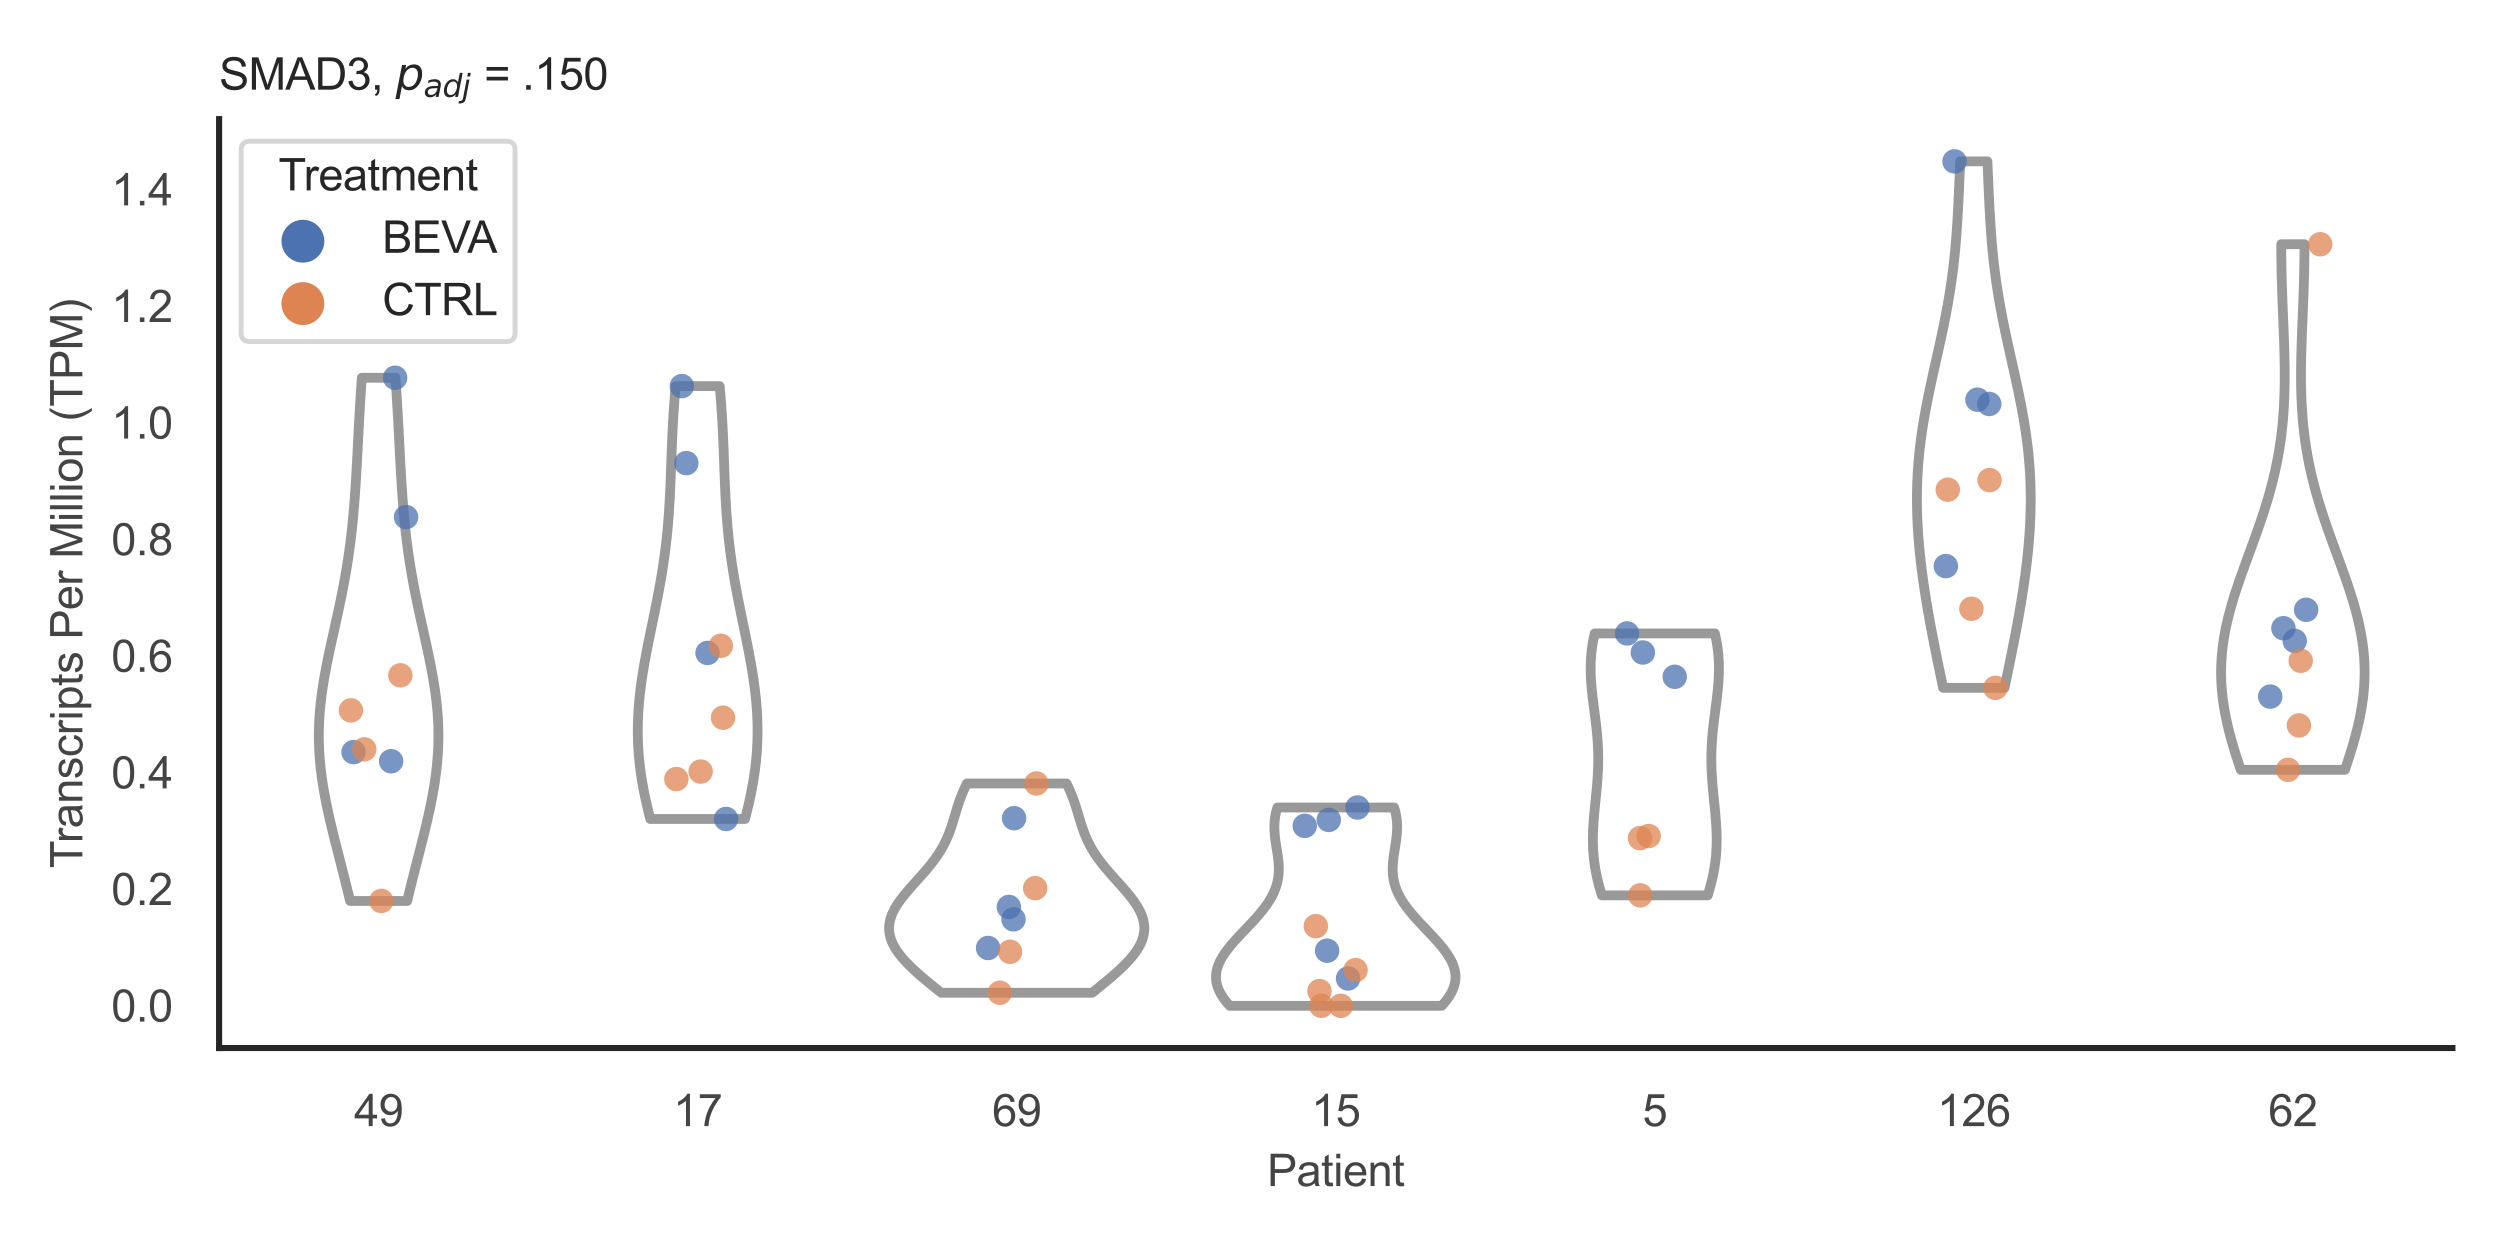 <?xml version="1.0" encoding="utf-8" standalone="no"?>
<!DOCTYPE svg PUBLIC "-//W3C//DTD SVG 1.1//EN"
  "http://www.w3.org/Graphics/SVG/1.1/DTD/svg11.dtd">
<svg xmlns:xlink="http://www.w3.org/1999/xlink" width="510.236pt" height="255.118pt" viewBox="0 0 510.236 255.118" xmlns="http://www.w3.org/2000/svg" version="1.1">
 <defs>
  <style type="text/css">*{stroke-linejoin: round; stroke-linecap: butt}</style>
 </defs>
 <g id="figure_1">
  <g id="patch_1">
   <path d="M 0 255.118 
L 510.236 255.118 
L 510.236 0 
L 0 0 
z
" style="fill: #ffffff"/>
  </g>
  <g id="axes_1">
   <g id="patch_2">
    <path d="M 44.72 213.898 
L 500.516 213.898 
L 500.516 24.32 
L 44.72 24.32 
z
" style="fill: #ffffff"/>
   </g>
   <g id="matplotlib.axis_1">
    <g id="xtick_1">
     <g id="text_1">
      <!-- 49 -->
      <g style="fill: #444444" transform="translate(72.272 229.84)scale(0.09 -0.09)">
       <defs>
        <path id="ArialMT-34" d="M 2069 0 
L 2069 1097 
L 81 1097 
L 81 1613 
L 2172 4581 
L 2631 4581 
L 2631 1613 
L 3250 1613 
L 3250 1097 
L 2631 1097 
L 2631 0 
L 2069 0 
z
M 2069 1613 
L 2069 3678 
L 634 1613 
L 2069 1613 
z
" transform="scale(0.016)"/>
        <path id="ArialMT-39" d="M 350 1059 
L 891 1109 
Q 959 728 1153 556 
Q 1347 384 1650 384 
Q 1909 384 2104 503 
Q 2300 622 2425 820 
Q 2550 1019 2634 1356 
Q 2719 1694 2719 2044 
Q 2719 2081 2716 2156 
Q 2547 1888 2255 1720 
Q 1963 1553 1622 1553 
Q 1053 1553 659 1965 
Q 266 2378 266 3053 
Q 266 3750 677 4175 
Q 1088 4600 1706 4600 
Q 2153 4600 2523 4359 
Q 2894 4119 3086 3673 
Q 3278 3228 3278 2384 
Q 3278 1506 3087 986 
Q 2897 466 2520 194 
Q 2144 -78 1638 -78 
Q 1100 -78 759 220 
Q 419 519 350 1059 
z
M 2653 3081 
Q 2653 3566 2395 3850 
Q 2138 4134 1775 4134 
Q 1400 4134 1122 3828 
Q 844 3522 844 3034 
Q 844 2597 1108 2323 
Q 1372 2050 1759 2050 
Q 2150 2050 2401 2323 
Q 2653 2597 2653 3081 
z
" transform="scale(0.016)"/>
       </defs>
       <use xlink:href="#ArialMT-34"/>
       <use xlink:href="#ArialMT-39" x="55.615"/>
      </g>
     </g>
    </g>
    <g id="xtick_2">
     <g id="text_2">
      <!-- 17 -->
      <g style="fill: #444444" transform="translate(137.386 229.84)scale(0.09 -0.09)">
       <defs>
        <path id="ArialMT-31" d="M 2384 0 
L 1822 0 
L 1822 3584 
Q 1619 3391 1289 3197 
Q 959 3003 697 2906 
L 697 3450 
Q 1169 3672 1522 3987 
Q 1875 4303 2022 4600 
L 2384 4600 
L 2384 0 
z
" transform="scale(0.016)"/>
        <path id="ArialMT-37" d="M 303 3981 
L 303 4522 
L 3269 4522 
L 3269 4084 
Q 2831 3619 2401 2847 
Q 1972 2075 1738 1259 
Q 1569 684 1522 0 
L 944 0 
Q 953 541 1156 1306 
Q 1359 2072 1739 2783 
Q 2119 3494 2547 3981 
L 303 3981 
z
" transform="scale(0.016)"/>
       </defs>
       <use xlink:href="#ArialMT-31"/>
       <use xlink:href="#ArialMT-37" x="55.615"/>
      </g>
     </g>
    </g>
    <g id="xtick_3">
     <g id="text_3">
      <!-- 69 -->
      <g style="fill: #444444" transform="translate(202.5 229.84)scale(0.09 -0.09)">
       <defs>
        <path id="ArialMT-36" d="M 3184 3459 
L 2625 3416 
Q 2550 3747 2413 3897 
Q 2184 4138 1850 4138 
Q 1581 4138 1378 3988 
Q 1113 3794 959 3422 
Q 806 3050 800 2363 
Q 1003 2672 1297 2822 
Q 1591 2972 1913 2972 
Q 2475 2972 2870 2558 
Q 3266 2144 3266 1488 
Q 3266 1056 3080 686 
Q 2894 316 2569 119 
Q 2244 -78 1831 -78 
Q 1128 -78 684 439 
Q 241 956 241 2144 
Q 241 3472 731 4075 
Q 1159 4600 1884 4600 
Q 2425 4600 2770 4297 
Q 3116 3994 3184 3459 
z
M 888 1484 
Q 888 1194 1011 928 
Q 1134 663 1356 523 
Q 1578 384 1822 384 
Q 2178 384 2434 671 
Q 2691 959 2691 1453 
Q 2691 1928 2437 2201 
Q 2184 2475 1800 2475 
Q 1419 2475 1153 2201 
Q 888 1928 888 1484 
z
" transform="scale(0.016)"/>
       </defs>
       <use xlink:href="#ArialMT-36"/>
       <use xlink:href="#ArialMT-39" x="55.615"/>
      </g>
     </g>
    </g>
    <g id="xtick_4">
     <g id="text_4">
      <!-- 15 -->
      <g style="fill: #444444" transform="translate(267.613 229.84)scale(0.09 -0.09)">
       <defs>
        <path id="ArialMT-35" d="M 266 1200 
L 856 1250 
Q 922 819 1161 601 
Q 1400 384 1738 384 
Q 2144 384 2425 690 
Q 2706 997 2706 1503 
Q 2706 1984 2436 2262 
Q 2166 2541 1728 2541 
Q 1456 2541 1237 2417 
Q 1019 2294 894 2097 
L 366 2166 
L 809 4519 
L 3088 4519 
L 3088 3981 
L 1259 3981 
L 1013 2750 
Q 1425 3038 1878 3038 
Q 2478 3038 2890 2622 
Q 3303 2206 3303 1553 
Q 3303 931 2941 478 
Q 2500 -78 1738 -78 
Q 1113 -78 717 272 
Q 322 622 266 1200 
z
" transform="scale(0.016)"/>
       </defs>
       <use xlink:href="#ArialMT-31"/>
       <use xlink:href="#ArialMT-35" x="55.615"/>
      </g>
     </g>
    </g>
    <g id="xtick_5">
     <g id="text_5">
      <!-- 5 -->
      <g style="fill: #444444" transform="translate(335.229 229.84)scale(0.09 -0.09)">
       <use xlink:href="#ArialMT-35"/>
      </g>
     </g>
    </g>
    <g id="xtick_6">
     <g id="text_6">
      <!-- 126 -->
      <g style="fill: #444444" transform="translate(395.338 229.84)scale(0.09 -0.09)">
       <defs>
        <path id="ArialMT-32" d="M 3222 541 
L 3222 0 
L 194 0 
Q 188 203 259 391 
Q 375 700 629 1000 
Q 884 1300 1366 1694 
Q 2113 2306 2375 2664 
Q 2638 3022 2638 3341 
Q 2638 3675 2398 3904 
Q 2159 4134 1775 4134 
Q 1369 4134 1125 3890 
Q 881 3647 878 3216 
L 300 3275 
Q 359 3922 746 4261 
Q 1134 4600 1788 4600 
Q 2447 4600 2831 4234 
Q 3216 3869 3216 3328 
Q 3216 3053 3103 2787 
Q 2991 2522 2730 2228 
Q 2469 1934 1863 1422 
Q 1356 997 1212 845 
Q 1069 694 975 541 
L 3222 541 
z
" transform="scale(0.016)"/>
       </defs>
       <use xlink:href="#ArialMT-31"/>
       <use xlink:href="#ArialMT-32" x="55.615"/>
       <use xlink:href="#ArialMT-36" x="111.23"/>
      </g>
     </g>
    </g>
    <g id="xtick_7">
     <g id="text_7">
      <!-- 62 -->
      <g style="fill: #444444" transform="translate(462.955 229.84)scale(0.09 -0.09)">
       <use xlink:href="#ArialMT-36"/>
       <use xlink:href="#ArialMT-32" x="55.615"/>
      </g>
     </g>
    </g>
    <g id="text_8">
     <!-- Patient -->
     <g style="fill: #444444" transform="translate(258.609 242.071)scale(0.09 -0.09)">
      <defs>
       <path id="ArialMT-50" d="M 494 0 
L 494 4581 
L 2222 4581 
Q 2678 4581 2919 4538 
Q 3256 4481 3484 4323 
Q 3713 4166 3852 3881 
Q 3991 3597 3991 3256 
Q 3991 2672 3619 2267 
Q 3247 1863 2275 1863 
L 1100 1863 
L 1100 0 
L 494 0 
z
M 1100 2403 
L 2284 2403 
Q 2872 2403 3119 2622 
Q 3366 2841 3366 3238 
Q 3366 3525 3220 3729 
Q 3075 3934 2838 4000 
Q 2684 4041 2272 4041 
L 1100 4041 
L 1100 2403 
z
" transform="scale(0.016)"/>
       <path id="ArialMT-61" d="M 2588 409 
Q 2275 144 1986 34 
Q 1697 -75 1366 -75 
Q 819 -75 525 192 
Q 231 459 231 875 
Q 231 1119 342 1320 
Q 453 1522 633 1644 
Q 813 1766 1038 1828 
Q 1203 1872 1538 1913 
Q 2219 1994 2541 2106 
Q 2544 2222 2544 2253 
Q 2544 2597 2384 2738 
Q 2169 2928 1744 2928 
Q 1347 2928 1158 2789 
Q 969 2650 878 2297 
L 328 2372 
Q 403 2725 575 2942 
Q 747 3159 1072 3276 
Q 1397 3394 1825 3394 
Q 2250 3394 2515 3294 
Q 2781 3194 2906 3042 
Q 3031 2891 3081 2659 
Q 3109 2516 3109 2141 
L 3109 1391 
Q 3109 606 3145 398 
Q 3181 191 3288 0 
L 2700 0 
Q 2613 175 2588 409 
z
M 2541 1666 
Q 2234 1541 1622 1453 
Q 1275 1403 1131 1340 
Q 988 1278 909 1158 
Q 831 1038 831 891 
Q 831 666 1001 516 
Q 1172 366 1500 366 
Q 1825 366 2078 508 
Q 2331 650 2450 897 
Q 2541 1088 2541 1459 
L 2541 1666 
z
" transform="scale(0.016)"/>
       <path id="ArialMT-74" d="M 1650 503 
L 1731 6 
Q 1494 -44 1306 -44 
Q 1000 -44 831 53 
Q 663 150 594 308 
Q 525 466 525 972 
L 525 2881 
L 113 2881 
L 113 3319 
L 525 3319 
L 525 4141 
L 1084 4478 
L 1084 3319 
L 1650 3319 
L 1650 2881 
L 1084 2881 
L 1084 941 
Q 1084 700 1114 631 
Q 1144 563 1211 522 
Q 1278 481 1403 481 
Q 1497 481 1650 503 
z
" transform="scale(0.016)"/>
       <path id="ArialMT-69" d="M 425 3934 
L 425 4581 
L 988 4581 
L 988 3934 
L 425 3934 
z
M 425 0 
L 425 3319 
L 988 3319 
L 988 0 
L 425 0 
z
" transform="scale(0.016)"/>
       <path id="ArialMT-65" d="M 2694 1069 
L 3275 997 
Q 3138 488 2766 206 
Q 2394 -75 1816 -75 
Q 1088 -75 661 373 
Q 234 822 234 1631 
Q 234 2469 665 2931 
Q 1097 3394 1784 3394 
Q 2450 3394 2872 2941 
Q 3294 2488 3294 1666 
Q 3294 1616 3291 1516 
L 816 1516 
Q 847 969 1125 678 
Q 1403 388 1819 388 
Q 2128 388 2347 550 
Q 2566 713 2694 1069 
z
M 847 1978 
L 2700 1978 
Q 2663 2397 2488 2606 
Q 2219 2931 1791 2931 
Q 1403 2931 1139 2672 
Q 875 2413 847 1978 
z
" transform="scale(0.016)"/>
       <path id="ArialMT-6e" d="M 422 0 
L 422 3319 
L 928 3319 
L 928 2847 
Q 1294 3394 1984 3394 
Q 2284 3394 2536 3286 
Q 2788 3178 2913 3003 
Q 3038 2828 3088 2588 
Q 3119 2431 3119 2041 
L 3119 0 
L 2556 0 
L 2556 2019 
Q 2556 2363 2490 2533 
Q 2425 2703 2258 2804 
Q 2091 2906 1866 2906 
Q 1506 2906 1245 2678 
Q 984 2450 984 1813 
L 984 0 
L 422 0 
z
" transform="scale(0.016)"/>
      </defs>
      <use xlink:href="#ArialMT-50"/>
      <use xlink:href="#ArialMT-61" x="66.699"/>
      <use xlink:href="#ArialMT-74" x="122.314"/>
      <use xlink:href="#ArialMT-69" x="150.098"/>
      <use xlink:href="#ArialMT-65" x="172.314"/>
      <use xlink:href="#ArialMT-6e" x="227.93"/>
      <use xlink:href="#ArialMT-74" x="283.545"/>
     </g>
    </g>
   </g>
   <g id="matplotlib.axis_2">
    <g id="ytick_1">
     <g id="text_9">
      <!-- 0.0 -->
      <g style="fill: #444444" transform="translate(22.71 208.502)scale(0.09 -0.09)">
       <defs>
        <path id="ArialMT-30" d="M 266 2259 
Q 266 3072 433 3567 
Q 600 4063 929 4331 
Q 1259 4600 1759 4600 
Q 2128 4600 2406 4451 
Q 2684 4303 2865 4023 
Q 3047 3744 3150 3342 
Q 3253 2941 3253 2259 
Q 3253 1453 3087 958 
Q 2922 463 2592 192 
Q 2263 -78 1759 -78 
Q 1097 -78 719 397 
Q 266 969 266 2259 
z
M 844 2259 
Q 844 1131 1108 757 
Q 1372 384 1759 384 
Q 2147 384 2411 759 
Q 2675 1134 2675 2259 
Q 2675 3391 2411 3762 
Q 2147 4134 1753 4134 
Q 1366 4134 1134 3806 
Q 844 3388 844 2259 
z
" transform="scale(0.016)"/>
        <path id="ArialMT-2e" d="M 581 0 
L 581 641 
L 1222 641 
L 1222 0 
L 581 0 
z
" transform="scale(0.016)"/>
       </defs>
       <use xlink:href="#ArialMT-30"/>
       <use xlink:href="#ArialMT-2e" x="55.615"/>
       <use xlink:href="#ArialMT-30" x="83.398"/>
      </g>
     </g>
    </g>
    <g id="ytick_2">
     <g id="text_10">
      <!-- 0.2 -->
      <g style="fill: #444444" transform="translate(22.71 184.704)scale(0.09 -0.09)">
       <use xlink:href="#ArialMT-30"/>
       <use xlink:href="#ArialMT-2e" x="55.615"/>
       <use xlink:href="#ArialMT-32" x="83.398"/>
      </g>
     </g>
    </g>
    <g id="ytick_3">
     <g id="text_11">
      <!-- 0.4 -->
      <g style="fill: #444444" transform="translate(22.71 160.907)scale(0.09 -0.09)">
       <use xlink:href="#ArialMT-30"/>
       <use xlink:href="#ArialMT-2e" x="55.615"/>
       <use xlink:href="#ArialMT-34" x="83.398"/>
      </g>
     </g>
    </g>
    <g id="ytick_4">
     <g id="text_12">
      <!-- 0.6 -->
      <g style="fill: #444444" transform="translate(22.71 137.109)scale(0.09 -0.09)">
       <use xlink:href="#ArialMT-30"/>
       <use xlink:href="#ArialMT-2e" x="55.615"/>
       <use xlink:href="#ArialMT-36" x="83.398"/>
      </g>
     </g>
    </g>
    <g id="ytick_5">
     <g id="text_13">
      <!-- 0.8 -->
      <g style="fill: #444444" transform="translate(22.71 113.312)scale(0.09 -0.09)">
       <defs>
        <path id="ArialMT-38" d="M 1131 2484 
Q 781 2613 612 2850 
Q 444 3088 444 3419 
Q 444 3919 803 4259 
Q 1163 4600 1759 4600 
Q 2359 4600 2725 4251 
Q 3091 3903 3091 3403 
Q 3091 3084 2923 2848 
Q 2756 2613 2416 2484 
Q 2838 2347 3058 2040 
Q 3278 1734 3278 1309 
Q 3278 722 2862 322 
Q 2447 -78 1769 -78 
Q 1091 -78 675 323 
Q 259 725 259 1325 
Q 259 1772 486 2073 
Q 713 2375 1131 2484 
z
M 1019 3438 
Q 1019 3113 1228 2906 
Q 1438 2700 1772 2700 
Q 2097 2700 2305 2904 
Q 2513 3109 2513 3406 
Q 2513 3716 2298 3927 
Q 2084 4138 1766 4138 
Q 1444 4138 1231 3931 
Q 1019 3725 1019 3438 
z
M 838 1322 
Q 838 1081 952 856 
Q 1066 631 1291 507 
Q 1516 384 1775 384 
Q 2178 384 2440 643 
Q 2703 903 2703 1303 
Q 2703 1709 2433 1975 
Q 2163 2241 1756 2241 
Q 1359 2241 1098 1978 
Q 838 1716 838 1322 
z
" transform="scale(0.016)"/>
       </defs>
       <use xlink:href="#ArialMT-30"/>
       <use xlink:href="#ArialMT-2e" x="55.615"/>
       <use xlink:href="#ArialMT-38" x="83.398"/>
      </g>
     </g>
    </g>
    <g id="ytick_6">
     <g id="text_14">
      <!-- 1.0 -->
      <g style="fill: #444444" transform="translate(22.71 89.514)scale(0.09 -0.09)">
       <use xlink:href="#ArialMT-31"/>
       <use xlink:href="#ArialMT-2e" x="55.615"/>
       <use xlink:href="#ArialMT-30" x="83.398"/>
      </g>
     </g>
    </g>
    <g id="ytick_7">
     <g id="text_15">
      <!-- 1.2 -->
      <g style="fill: #444444" transform="translate(22.71 65.717)scale(0.09 -0.09)">
       <use xlink:href="#ArialMT-31"/>
       <use xlink:href="#ArialMT-2e" x="55.615"/>
       <use xlink:href="#ArialMT-32" x="83.398"/>
      </g>
     </g>
    </g>
    <g id="ytick_8">
     <g id="text_16">
      <!-- 1.4 -->
      <g style="fill: #444444" transform="translate(22.71 41.919)scale(0.09 -0.09)">
       <use xlink:href="#ArialMT-31"/>
       <use xlink:href="#ArialMT-2e" x="55.615"/>
       <use xlink:href="#ArialMT-34" x="83.398"/>
      </g>
     </g>
    </g>
    <g id="text_17">
     <!-- Transcripts Per Million (TPM) -->
     <g style="fill: #444444" transform="translate(16.816 177.194)rotate(-90)scale(0.09 -0.09)">
      <defs>
       <path id="ArialMT-54" d="M 1659 0 
L 1659 4041 
L 150 4041 
L 150 4581 
L 3781 4581 
L 3781 4041 
L 2266 4041 
L 2266 0 
L 1659 0 
z
" transform="scale(0.016)"/>
       <path id="ArialMT-72" d="M 416 0 
L 416 3319 
L 922 3319 
L 922 2816 
Q 1116 3169 1280 3281 
Q 1444 3394 1641 3394 
Q 1925 3394 2219 3213 
L 2025 2691 
Q 1819 2813 1613 2813 
Q 1428 2813 1281 2702 
Q 1134 2591 1072 2394 
Q 978 2094 978 1738 
L 978 0 
L 416 0 
z
" transform="scale(0.016)"/>
       <path id="ArialMT-73" d="M 197 991 
L 753 1078 
Q 800 744 1014 566 
Q 1228 388 1613 388 
Q 2000 388 2187 545 
Q 2375 703 2375 916 
Q 2375 1106 2209 1216 
Q 2094 1291 1634 1406 
Q 1016 1563 777 1677 
Q 538 1791 414 1992 
Q 291 2194 291 2438 
Q 291 2659 392 2848 
Q 494 3038 669 3163 
Q 800 3259 1026 3326 
Q 1253 3394 1513 3394 
Q 1903 3394 2198 3281 
Q 2494 3169 2634 2976 
Q 2775 2784 2828 2463 
L 2278 2388 
Q 2241 2644 2061 2787 
Q 1881 2931 1553 2931 
Q 1166 2931 1000 2803 
Q 834 2675 834 2503 
Q 834 2394 903 2306 
Q 972 2216 1119 2156 
Q 1203 2125 1616 2013 
Q 2213 1853 2448 1751 
Q 2684 1650 2818 1456 
Q 2953 1263 2953 975 
Q 2953 694 2789 445 
Q 2625 197 2315 61 
Q 2006 -75 1616 -75 
Q 969 -75 630 194 
Q 291 463 197 991 
z
" transform="scale(0.016)"/>
       <path id="ArialMT-63" d="M 2588 1216 
L 3141 1144 
Q 3050 572 2676 248 
Q 2303 -75 1759 -75 
Q 1078 -75 664 370 
Q 250 816 250 1647 
Q 250 2184 428 2587 
Q 606 2991 970 3192 
Q 1334 3394 1763 3394 
Q 2303 3394 2647 3120 
Q 2991 2847 3088 2344 
L 2541 2259 
Q 2463 2594 2264 2762 
Q 2066 2931 1784 2931 
Q 1359 2931 1093 2626 
Q 828 2322 828 1663 
Q 828 994 1084 691 
Q 1341 388 1753 388 
Q 2084 388 2306 591 
Q 2528 794 2588 1216 
z
" transform="scale(0.016)"/>
       <path id="ArialMT-70" d="M 422 -1272 
L 422 3319 
L 934 3319 
L 934 2888 
Q 1116 3141 1344 3267 
Q 1572 3394 1897 3394 
Q 2322 3394 2647 3175 
Q 2972 2956 3137 2557 
Q 3303 2159 3303 1684 
Q 3303 1175 3120 767 
Q 2938 359 2589 142 
Q 2241 -75 1856 -75 
Q 1575 -75 1351 44 
Q 1128 163 984 344 
L 984 -1272 
L 422 -1272 
z
M 931 1641 
Q 931 1000 1190 694 
Q 1450 388 1819 388 
Q 2194 388 2461 705 
Q 2728 1022 2728 1688 
Q 2728 2322 2467 2637 
Q 2206 2953 1844 2953 
Q 1484 2953 1207 2617 
Q 931 2281 931 1641 
z
" transform="scale(0.016)"/>
       <path id="ArialMT-20" transform="scale(0.016)"/>
       <path id="ArialMT-4d" d="M 475 0 
L 475 4581 
L 1388 4581 
L 2472 1338 
Q 2622 884 2691 659 
Q 2769 909 2934 1394 
L 4031 4581 
L 4847 4581 
L 4847 0 
L 4263 0 
L 4263 3834 
L 2931 0 
L 2384 0 
L 1059 3900 
L 1059 0 
L 475 0 
z
" transform="scale(0.016)"/>
       <path id="ArialMT-6c" d="M 409 0 
L 409 4581 
L 972 4581 
L 972 0 
L 409 0 
z
" transform="scale(0.016)"/>
       <path id="ArialMT-6f" d="M 213 1659 
Q 213 2581 725 3025 
Q 1153 3394 1769 3394 
Q 2453 3394 2887 2945 
Q 3322 2497 3322 1706 
Q 3322 1066 3130 698 
Q 2938 331 2570 128 
Q 2203 -75 1769 -75 
Q 1072 -75 642 372 
Q 213 819 213 1659 
z
M 791 1659 
Q 791 1022 1069 705 
Q 1347 388 1769 388 
Q 2188 388 2466 706 
Q 2744 1025 2744 1678 
Q 2744 2294 2464 2611 
Q 2184 2928 1769 2928 
Q 1347 2928 1069 2612 
Q 791 2297 791 1659 
z
" transform="scale(0.016)"/>
       <path id="ArialMT-28" d="M 1497 -1347 
Q 1031 -759 709 28 
Q 388 816 388 1659 
Q 388 2403 628 3084 
Q 909 3875 1497 4659 
L 1900 4659 
Q 1522 4009 1400 3731 
Q 1209 3300 1100 2831 
Q 966 2247 966 1656 
Q 966 153 1900 -1347 
L 1497 -1347 
z
" transform="scale(0.016)"/>
       <path id="ArialMT-29" d="M 791 -1347 
L 388 -1347 
Q 1322 153 1322 1656 
Q 1322 2244 1188 2822 
Q 1081 3291 891 3722 
Q 769 4003 388 4659 
L 791 4659 
Q 1378 3875 1659 3084 
Q 1900 2403 1900 1659 
Q 1900 816 1576 28 
Q 1253 -759 791 -1347 
z
" transform="scale(0.016)"/>
      </defs>
      <use xlink:href="#ArialMT-54"/>
      <use xlink:href="#ArialMT-72" x="57.334"/>
      <use xlink:href="#ArialMT-61" x="90.635"/>
      <use xlink:href="#ArialMT-6e" x="146.25"/>
      <use xlink:href="#ArialMT-73" x="201.865"/>
      <use xlink:href="#ArialMT-63" x="251.865"/>
      <use xlink:href="#ArialMT-72" x="301.865"/>
      <use xlink:href="#ArialMT-69" x="335.166"/>
      <use xlink:href="#ArialMT-70" x="357.383"/>
      <use xlink:href="#ArialMT-74" x="412.998"/>
      <use xlink:href="#ArialMT-73" x="440.781"/>
      <use xlink:href="#ArialMT-20" x="490.781"/>
      <use xlink:href="#ArialMT-50" x="518.564"/>
      <use xlink:href="#ArialMT-65" x="585.264"/>
      <use xlink:href="#ArialMT-72" x="640.879"/>
      <use xlink:href="#ArialMT-20" x="674.18"/>
      <use xlink:href="#ArialMT-4d" x="701.963"/>
      <use xlink:href="#ArialMT-69" x="785.264"/>
      <use xlink:href="#ArialMT-6c" x="807.48"/>
      <use xlink:href="#ArialMT-6c" x="829.697"/>
      <use xlink:href="#ArialMT-69" x="851.914"/>
      <use xlink:href="#ArialMT-6f" x="874.131"/>
      <use xlink:href="#ArialMT-6e" x="929.746"/>
      <use xlink:href="#ArialMT-20" x="985.361"/>
      <use xlink:href="#ArialMT-28" x="1013.145"/>
      <use xlink:href="#ArialMT-54" x="1046.445"/>
      <use xlink:href="#ArialMT-50" x="1107.529"/>
      <use xlink:href="#ArialMT-4d" x="1174.229"/>
      <use xlink:href="#ArialMT-29" x="1257.529"/>
     </g>
    </g>
   </g>
   <g id="PolyCollection_1">
    <defs>
     <path id="m1c6712d788" d="M 83.108 -71.242 
L 71.446 -71.242 
L 71.188 -72.321 
L 70.926 -73.399 
L 70.66 -74.478 
L 70.391 -75.556 
L 70.119 -76.635 
L 69.844 -77.714 
L 69.568 -78.792 
L 69.291 -79.871 
L 69.014 -80.949 
L 68.738 -82.028 
L 68.465 -83.106 
L 68.194 -84.185 
L 67.927 -85.263 
L 67.666 -86.342 
L 67.41 -87.42 
L 67.163 -88.499 
L 66.924 -89.578 
L 66.694 -90.656 
L 66.476 -91.735 
L 66.27 -92.813 
L 66.077 -93.892 
L 65.899 -94.97 
L 65.735 -96.049 
L 65.588 -97.127 
L 65.458 -98.206 
L 65.346 -99.284 
L 65.253 -100.363 
L 65.178 -101.441 
L 65.123 -102.52 
L 65.088 -103.599 
L 65.073 -104.677 
L 65.077 -105.756 
L 65.102 -106.834 
L 65.146 -107.913 
L 65.21 -108.991 
L 65.293 -110.07 
L 65.393 -111.148 
L 65.512 -112.227 
L 65.646 -113.305 
L 65.797 -114.384 
L 65.962 -115.463 
L 66.14 -116.541 
L 66.33 -117.62 
L 66.532 -118.698 
L 66.742 -119.777 
L 66.962 -120.855 
L 67.188 -121.934 
L 67.419 -123.012 
L 67.655 -124.091 
L 67.893 -125.169 
L 68.133 -126.248 
L 68.373 -127.327 
L 68.612 -128.405 
L 68.85 -129.484 
L 69.084 -130.562 
L 69.314 -131.641 
L 69.539 -132.719 
L 69.758 -133.798 
L 69.971 -134.876 
L 70.177 -135.955 
L 70.375 -137.033 
L 70.565 -138.112 
L 70.747 -139.191 
L 70.921 -140.269 
L 71.086 -141.348 
L 71.243 -142.426 
L 71.391 -143.505 
L 71.53 -144.583 
L 71.662 -145.662 
L 71.785 -146.74 
L 71.901 -147.819 
L 72.009 -148.897 
L 72.111 -149.976 
L 72.206 -151.054 
L 72.295 -152.133 
L 72.378 -153.212 
L 72.457 -154.29 
L 72.531 -155.369 
L 72.6 -156.447 
L 72.667 -157.526 
L 72.73 -158.604 
L 72.791 -159.683 
L 72.85 -160.761 
L 72.908 -161.84 
L 72.965 -162.918 
L 73.021 -163.997 
L 73.077 -165.076 
L 73.133 -166.154 
L 73.19 -167.233 
L 73.247 -168.311 
L 73.306 -169.39 
L 73.366 -170.468 
L 73.429 -171.547 
L 73.493 -172.625 
L 73.559 -173.704 
L 73.627 -174.782 
L 73.698 -175.861 
L 73.771 -176.94 
L 73.847 -178.018 
L 80.707 -178.018 
L 80.707 -178.018 
L 80.783 -176.94 
L 80.856 -175.861 
L 80.926 -174.782 
L 80.995 -173.704 
L 81.061 -172.625 
L 81.125 -171.547 
L 81.187 -170.468 
L 81.248 -169.39 
L 81.307 -168.311 
L 81.364 -167.233 
L 81.421 -166.154 
L 81.477 -165.076 
L 81.533 -163.997 
L 81.589 -162.918 
L 81.646 -161.84 
L 81.703 -160.761 
L 81.762 -159.683 
L 81.823 -158.604 
L 81.887 -157.526 
L 81.953 -156.447 
L 82.023 -155.369 
L 82.097 -154.29 
L 82.176 -153.212 
L 82.259 -152.133 
L 82.348 -151.054 
L 82.443 -149.976 
L 82.544 -148.897 
L 82.653 -147.819 
L 82.769 -146.74 
L 82.892 -145.662 
L 83.023 -144.583 
L 83.163 -143.505 
L 83.311 -142.426 
L 83.468 -141.348 
L 83.633 -140.269 
L 83.806 -139.191 
L 83.989 -138.112 
L 84.179 -137.033 
L 84.377 -135.955 
L 84.583 -134.876 
L 84.796 -133.798 
L 85.015 -132.719 
L 85.24 -131.641 
L 85.47 -130.562 
L 85.704 -129.484 
L 85.941 -128.405 
L 86.181 -127.327 
L 86.421 -126.248 
L 86.661 -125.169 
L 86.899 -124.091 
L 87.135 -123.012 
L 87.366 -121.934 
L 87.592 -120.855 
L 87.811 -119.777 
L 88.022 -118.698 
L 88.224 -117.62 
L 88.414 -116.541 
L 88.592 -115.463 
L 88.757 -114.384 
L 88.907 -113.305 
L 89.042 -112.227 
L 89.16 -111.148 
L 89.261 -110.07 
L 89.344 -108.991 
L 89.407 -107.913 
L 89.452 -106.834 
L 89.476 -105.756 
L 89.481 -104.677 
L 89.466 -103.599 
L 89.431 -102.52 
L 89.376 -101.441 
L 89.301 -100.363 
L 89.208 -99.284 
L 89.096 -98.206 
L 88.966 -97.127 
L 88.818 -96.049 
L 88.655 -94.97 
L 88.477 -93.892 
L 88.284 -92.813 
L 88.078 -91.735 
L 87.859 -90.656 
L 87.63 -89.578 
L 87.391 -88.499 
L 87.143 -87.42 
L 86.888 -86.342 
L 86.627 -85.263 
L 86.36 -84.185 
L 86.089 -83.106 
L 85.815 -82.028 
L 85.54 -80.949 
L 85.263 -79.871 
L 84.986 -78.792 
L 84.71 -77.714 
L 84.435 -76.635 
L 84.163 -75.556 
L 83.893 -74.478 
L 83.627 -73.399 
L 83.365 -72.321 
L 83.108 -71.242 
z
" style="stroke: #999999; stroke-width: 2"/>
    </defs>
    <g clip-path="url(#p2302295b47)">
     <use xlink:href="#m1c6712d788" x="0" y="255.118" style="fill: #ffffff; stroke: #999999; stroke-width: 2"/>
    </g>
   </g>
   <g id="PolyCollection_2">
    <defs>
     <path id="m660275af53" d="M 152.058 -87.974 
L 132.723 -87.974 
L 132.494 -88.866 
L 132.273 -89.758 
L 132.059 -90.651 
L 131.855 -91.543 
L 131.661 -92.435 
L 131.476 -93.328 
L 131.302 -94.22 
L 131.14 -95.113 
L 130.989 -96.005 
L 130.85 -96.897 
L 130.723 -97.79 
L 130.608 -98.682 
L 130.507 -99.574 
L 130.419 -100.467 
L 130.343 -101.359 
L 130.281 -102.251 
L 130.233 -103.144 
L 130.198 -104.036 
L 130.176 -104.929 
L 130.167 -105.821 
L 130.172 -106.713 
L 130.189 -107.606 
L 130.219 -108.498 
L 130.262 -109.39 
L 130.316 -110.283 
L 130.383 -111.175 
L 130.461 -112.067 
L 130.549 -112.96 
L 130.649 -113.852 
L 130.758 -114.744 
L 130.877 -115.637 
L 131.004 -116.529 
L 131.14 -117.422 
L 131.284 -118.314 
L 131.434 -119.206 
L 131.592 -120.099 
L 131.755 -120.991 
L 131.923 -121.883 
L 132.095 -122.776 
L 132.272 -123.668 
L 132.451 -124.56 
L 132.633 -125.453 
L 132.816 -126.345 
L 133 -127.238 
L 133.185 -128.13 
L 133.369 -129.022 
L 133.553 -129.915 
L 133.734 -130.807 
L 133.914 -131.699 
L 134.091 -132.592 
L 134.264 -133.484 
L 134.434 -134.376 
L 134.599 -135.269 
L 134.76 -136.161 
L 134.915 -137.054 
L 135.065 -137.946 
L 135.21 -138.838 
L 135.348 -139.731 
L 135.48 -140.623 
L 135.606 -141.515 
L 135.725 -142.408 
L 135.838 -143.3 
L 135.944 -144.192 
L 136.044 -145.085 
L 136.137 -145.977 
L 136.224 -146.87 
L 136.305 -147.762 
L 136.38 -148.654 
L 136.449 -149.547 
L 136.513 -150.439 
L 136.572 -151.331 
L 136.627 -152.224 
L 136.677 -153.116 
L 136.724 -154.008 
L 136.767 -154.901 
L 136.807 -155.793 
L 136.845 -156.686 
L 136.88 -157.578 
L 136.915 -158.47 
L 136.948 -159.363 
L 136.981 -160.255 
L 137.013 -161.147 
L 137.046 -162.04 
L 137.08 -162.932 
L 137.115 -163.824 
L 137.152 -164.717 
L 137.19 -165.609 
L 137.231 -166.502 
L 137.275 -167.394 
L 137.322 -168.286 
L 137.371 -169.179 
L 137.424 -170.071 
L 137.481 -170.963 
L 137.541 -171.856 
L 137.606 -172.748 
L 137.674 -173.64 
L 137.745 -174.533 
L 137.821 -175.425 
L 137.901 -176.318 
L 146.881 -176.318 
L 146.881 -176.318 
L 146.96 -175.425 
L 147.036 -174.533 
L 147.108 -173.64 
L 147.176 -172.748 
L 147.24 -171.856 
L 147.3 -170.963 
L 147.357 -170.071 
L 147.41 -169.179 
L 147.46 -168.286 
L 147.506 -167.394 
L 147.55 -166.502 
L 147.591 -165.609 
L 147.63 -164.717 
L 147.666 -163.824 
L 147.701 -162.932 
L 147.735 -162.04 
L 147.768 -161.147 
L 147.801 -160.255 
L 147.833 -159.363 
L 147.867 -158.47 
L 147.901 -157.578 
L 147.937 -156.686 
L 147.974 -155.793 
L 148.015 -154.901 
L 148.058 -154.008 
L 148.104 -153.116 
L 148.154 -152.224 
L 148.209 -151.331 
L 148.268 -150.439 
L 148.332 -149.547 
L 148.401 -148.654 
L 148.476 -147.762 
L 148.557 -146.87 
L 148.644 -145.977 
L 148.738 -145.085 
L 148.837 -144.192 
L 148.943 -143.3 
L 149.056 -142.408 
L 149.175 -141.515 
L 149.301 -140.623 
L 149.433 -139.731 
L 149.572 -138.838 
L 149.716 -137.946 
L 149.866 -137.054 
L 150.022 -136.161 
L 150.182 -135.269 
L 150.348 -134.376 
L 150.517 -133.484 
L 150.691 -132.592 
L 150.867 -131.699 
L 151.047 -130.807 
L 151.229 -129.915 
L 151.412 -129.022 
L 151.596 -128.13 
L 151.781 -127.238 
L 151.965 -126.345 
L 152.149 -125.453 
L 152.33 -124.56 
L 152.51 -123.668 
L 152.686 -122.776 
L 152.858 -121.883 
L 153.027 -120.991 
L 153.19 -120.099 
L 153.347 -119.206 
L 153.498 -118.314 
L 153.641 -117.422 
L 153.777 -116.529 
L 153.905 -115.637 
L 154.023 -114.744 
L 154.133 -113.852 
L 154.232 -112.96 
L 154.321 -112.067 
L 154.398 -111.175 
L 154.465 -110.283 
L 154.52 -109.39 
L 154.562 -108.498 
L 154.592 -107.606 
L 154.61 -106.713 
L 154.614 -105.821 
L 154.605 -104.929 
L 154.584 -104.036 
L 154.548 -103.144 
L 154.5 -102.251 
L 154.438 -101.359 
L 154.363 -100.467 
L 154.274 -99.574 
L 154.173 -98.682 
L 154.059 -97.79 
L 153.932 -96.897 
L 153.793 -96.005 
L 153.641 -95.113 
L 153.479 -94.22 
L 153.305 -93.328 
L 153.121 -92.435 
L 152.926 -91.543 
L 152.722 -90.651 
L 152.509 -89.758 
L 152.287 -88.866 
L 152.058 -87.974 
z
" style="stroke: #999999; stroke-width: 2"/>
    </defs>
    <g clip-path="url(#p2302295b47)">
     <use xlink:href="#m660275af53" x="0" y="255.118" style="fill: #ffffff; stroke: #999999; stroke-width: 2"/>
    </g>
   </g>
   <g id="PolyCollection_3">
    <defs>
     <path id="m08b84a81c6" d="M 222.916 -52.503 
L 192.092 -52.503 
L 191.556 -52.935 
L 191.021 -53.366 
L 190.487 -53.798 
L 189.958 -54.229 
L 189.433 -54.66 
L 188.914 -55.092 
L 188.402 -55.523 
L 187.899 -55.955 
L 187.406 -56.386 
L 186.924 -56.818 
L 186.455 -57.249 
L 186 -57.68 
L 185.56 -58.112 
L 185.136 -58.543 
L 184.73 -58.975 
L 184.343 -59.406 
L 183.977 -59.837 
L 183.631 -60.269 
L 183.308 -60.7 
L 183.008 -61.132 
L 182.732 -61.563 
L 182.482 -61.995 
L 182.257 -62.426 
L 182.059 -62.857 
L 181.889 -63.289 
L 181.746 -63.72 
L 181.631 -64.152 
L 181.545 -64.583 
L 181.488 -65.014 
L 181.459 -65.446 
L 181.459 -65.877 
L 181.487 -66.309 
L 181.544 -66.74 
L 181.628 -67.172 
L 181.74 -67.603 
L 181.877 -68.034 
L 182.041 -68.466 
L 182.229 -68.897 
L 182.441 -69.329 
L 182.676 -69.76 
L 182.932 -70.191 
L 183.208 -70.623 
L 183.502 -71.054 
L 183.813 -71.486 
L 184.14 -71.917 
L 184.48 -72.349 
L 184.833 -72.78 
L 185.195 -73.211 
L 185.566 -73.643 
L 185.944 -74.074 
L 186.327 -74.506 
L 186.713 -74.937 
L 187.1 -75.369 
L 187.487 -75.8 
L 187.873 -76.231 
L 188.255 -76.663 
L 188.632 -77.094 
L 189.003 -77.526 
L 189.366 -77.957 
L 189.721 -78.388 
L 190.066 -78.82 
L 190.401 -79.251 
L 190.724 -79.683 
L 191.035 -80.114 
L 191.333 -80.546 
L 191.619 -80.977 
L 191.891 -81.408 
L 192.15 -81.84 
L 192.396 -82.271 
L 192.629 -82.703 
L 192.85 -83.134 
L 193.058 -83.565 
L 193.254 -83.997 
L 193.44 -84.428 
L 193.615 -84.86 
L 193.781 -85.291 
L 193.939 -85.723 
L 194.09 -86.154 
L 194.234 -86.585 
L 194.372 -87.017 
L 194.507 -87.448 
L 194.639 -87.88 
L 194.768 -88.311 
L 194.897 -88.743 
L 195.026 -89.174 
L 195.157 -89.605 
L 195.29 -90.037 
L 195.426 -90.468 
L 195.566 -90.9 
L 195.712 -91.331 
L 195.863 -91.762 
L 196.02 -92.194 
L 196.184 -92.625 
L 196.355 -93.057 
L 196.534 -93.488 
L 196.721 -93.92 
L 196.916 -94.351 
L 197.119 -94.782 
L 197.33 -95.214 
L 217.679 -95.214 
L 217.679 -95.214 
L 217.89 -94.782 
L 218.093 -94.351 
L 218.288 -93.92 
L 218.474 -93.488 
L 218.653 -93.057 
L 218.825 -92.625 
L 218.989 -92.194 
L 219.146 -91.762 
L 219.297 -91.331 
L 219.442 -90.9 
L 219.583 -90.468 
L 219.719 -90.037 
L 219.852 -89.605 
L 219.982 -89.174 
L 220.112 -88.743 
L 220.24 -88.311 
L 220.37 -87.88 
L 220.502 -87.448 
L 220.636 -87.017 
L 220.775 -86.585 
L 220.919 -86.154 
L 221.07 -85.723 
L 221.227 -85.291 
L 221.393 -84.86 
L 221.569 -84.428 
L 221.754 -83.997 
L 221.951 -83.565 
L 222.159 -83.134 
L 222.38 -82.703 
L 222.613 -82.271 
L 222.859 -81.84 
L 223.118 -81.408 
L 223.39 -80.977 
L 223.675 -80.546 
L 223.974 -80.114 
L 224.285 -79.683 
L 224.608 -79.251 
L 224.942 -78.82 
L 225.288 -78.388 
L 225.642 -77.957 
L 226.006 -77.526 
L 226.377 -77.094 
L 226.754 -76.663 
L 227.136 -76.231 
L 227.521 -75.8 
L 227.909 -75.369 
L 228.296 -74.937 
L 228.682 -74.506 
L 229.065 -74.074 
L 229.442 -73.643 
L 229.814 -73.211 
L 230.176 -72.78 
L 230.528 -72.349 
L 230.869 -71.917 
L 231.195 -71.486 
L 231.507 -71.054 
L 231.801 -70.623 
L 232.077 -70.191 
L 232.333 -69.76 
L 232.567 -69.329 
L 232.779 -68.897 
L 232.968 -68.466 
L 233.131 -68.034 
L 233.269 -67.603 
L 233.381 -67.172 
L 233.465 -66.74 
L 233.521 -66.309 
L 233.55 -65.877 
L 233.55 -65.446 
L 233.521 -65.014 
L 233.463 -64.583 
L 233.377 -64.152 
L 233.263 -63.72 
L 233.12 -63.289 
L 232.949 -62.857 
L 232.751 -62.426 
L 232.527 -61.995 
L 232.276 -61.563 
L 232.001 -61.132 
L 231.701 -60.7 
L 231.378 -60.269 
L 231.032 -59.837 
L 230.665 -59.406 
L 230.278 -58.975 
L 229.872 -58.543 
L 229.449 -58.112 
L 229.009 -57.68 
L 228.553 -57.249 
L 228.084 -56.818 
L 227.603 -56.386 
L 227.109 -55.955 
L 226.606 -55.523 
L 226.095 -55.092 
L 225.576 -54.66 
L 225.051 -54.229 
L 224.521 -53.798 
L 223.988 -53.366 
L 223.453 -52.935 
L 222.916 -52.503 
z
" style="stroke: #999999; stroke-width: 2"/>
    </defs>
    <g clip-path="url(#p2302295b47)">
     <use xlink:href="#m08b84a81c6" x="0" y="255.118" style="fill: #ffffff; stroke: #999999; stroke-width: 2"/>
    </g>
   </g>
   <g id="PolyCollection_4">
    <defs>
     <path id="m3d07508d30" d="M 294.254 -49.837 
L 250.983 -49.837 
L 250.62 -50.246 
L 250.279 -50.655 
L 249.96 -51.064 
L 249.666 -51.473 
L 249.396 -51.881 
L 249.152 -52.29 
L 248.934 -52.699 
L 248.742 -53.108 
L 248.578 -53.517 
L 248.442 -53.926 
L 248.333 -54.334 
L 248.252 -54.743 
L 248.2 -55.152 
L 248.175 -55.561 
L 248.178 -55.97 
L 248.209 -56.379 
L 248.268 -56.787 
L 248.352 -57.196 
L 248.463 -57.605 
L 248.6 -58.014 
L 248.761 -58.423 
L 248.945 -58.832 
L 249.152 -59.241 
L 249.381 -59.649 
L 249.631 -60.058 
L 249.9 -60.467 
L 250.187 -60.876 
L 250.49 -61.285 
L 250.809 -61.694 
L 251.142 -62.102 
L 251.487 -62.511 
L 251.843 -62.92 
L 252.208 -63.329 
L 252.581 -63.738 
L 252.961 -64.147 
L 253.345 -64.555 
L 253.732 -64.964 
L 254.121 -65.373 
L 254.51 -65.782 
L 254.897 -66.191 
L 255.281 -66.6 
L 255.661 -67.009 
L 256.036 -67.417 
L 256.403 -67.826 
L 256.762 -68.235 
L 257.111 -68.644 
L 257.45 -69.053 
L 257.776 -69.462 
L 258.09 -69.87 
L 258.391 -70.279 
L 258.677 -70.688 
L 258.947 -71.097 
L 259.202 -71.506 
L 259.44 -71.915 
L 259.662 -72.323 
L 259.866 -72.732 
L 260.053 -73.141 
L 260.222 -73.55 
L 260.374 -73.959 
L 260.509 -74.368 
L 260.626 -74.777 
L 260.726 -75.185 
L 260.809 -75.594 
L 260.877 -76.003 
L 260.928 -76.412 
L 260.965 -76.821 
L 260.988 -77.23 
L 260.998 -77.638 
L 260.995 -78.047 
L 260.98 -78.456 
L 260.955 -78.865 
L 260.921 -79.274 
L 260.879 -79.683 
L 260.83 -80.091 
L 260.775 -80.5 
L 260.715 -80.909 
L 260.653 -81.318 
L 260.588 -81.727 
L 260.523 -82.136 
L 260.458 -82.544 
L 260.395 -82.953 
L 260.335 -83.362 
L 260.279 -83.771 
L 260.228 -84.18 
L 260.184 -84.589 
L 260.148 -84.998 
L 260.12 -85.406 
L 260.101 -85.815 
L 260.093 -86.224 
L 260.096 -86.633 
L 260.11 -87.042 
L 260.137 -87.451 
L 260.176 -87.859 
L 260.229 -88.268 
L 260.295 -88.677 
L 260.375 -89.086 
L 260.469 -89.495 
L 260.577 -89.904 
L 260.698 -90.312 
L 284.538 -90.312 
L 284.538 -90.312 
L 284.659 -89.904 
L 284.767 -89.495 
L 284.861 -89.086 
L 284.941 -88.677 
L 285.007 -88.268 
L 285.06 -87.859 
L 285.099 -87.451 
L 285.126 -87.042 
L 285.141 -86.633 
L 285.143 -86.224 
L 285.135 -85.815 
L 285.116 -85.406 
L 285.088 -84.998 
L 285.052 -84.589 
L 285.008 -84.18 
L 284.957 -83.771 
L 284.902 -83.362 
L 284.842 -82.953 
L 284.778 -82.544 
L 284.714 -82.136 
L 284.648 -81.727 
L 284.584 -81.318 
L 284.521 -80.909 
L 284.461 -80.5 
L 284.406 -80.091 
L 284.357 -79.683 
L 284.315 -79.274 
L 284.281 -78.865 
L 284.256 -78.456 
L 284.242 -78.047 
L 284.239 -77.638 
L 284.248 -77.23 
L 284.271 -76.821 
L 284.308 -76.412 
L 284.36 -76.003 
L 284.427 -75.594 
L 284.51 -75.185 
L 284.61 -74.777 
L 284.728 -74.368 
L 284.862 -73.959 
L 285.014 -73.55 
L 285.183 -73.141 
L 285.37 -72.732 
L 285.575 -72.323 
L 285.796 -71.915 
L 286.034 -71.506 
L 286.289 -71.097 
L 286.56 -70.688 
L 286.846 -70.279 
L 287.146 -69.87 
L 287.46 -69.462 
L 287.787 -69.053 
L 288.125 -68.644 
L 288.475 -68.235 
L 288.833 -67.826 
L 289.201 -67.417 
L 289.575 -67.009 
L 289.955 -66.6 
L 290.339 -66.191 
L 290.727 -65.782 
L 291.115 -65.373 
L 291.504 -64.964 
L 291.891 -64.555 
L 292.275 -64.147 
L 292.655 -63.738 
L 293.028 -63.329 
L 293.393 -62.92 
L 293.749 -62.511 
L 294.094 -62.102 
L 294.427 -61.694 
L 294.746 -61.285 
L 295.05 -60.876 
L 295.336 -60.467 
L 295.605 -60.058 
L 295.855 -59.649 
L 296.084 -59.241 
L 296.291 -58.832 
L 296.476 -58.423 
L 296.637 -58.014 
L 296.773 -57.605 
L 296.884 -57.196 
L 296.969 -56.787 
L 297.027 -56.379 
L 297.058 -55.97 
L 297.061 -55.561 
L 297.037 -55.152 
L 296.984 -54.743 
L 296.903 -54.334 
L 296.795 -53.926 
L 296.658 -53.517 
L 296.494 -53.108 
L 296.303 -52.699 
L 296.084 -52.29 
L 295.84 -51.881 
L 295.57 -51.473 
L 295.276 -51.064 
L 294.958 -50.655 
L 294.617 -50.246 
L 294.254 -49.837 
z
" style="stroke: #999999; stroke-width: 2"/>
    </defs>
    <g clip-path="url(#p2302295b47)">
     <use xlink:href="#m3d07508d30" x="0" y="255.118" style="fill: #ffffff; stroke: #999999; stroke-width: 2"/>
    </g>
   </g>
   <g id="PolyCollection_5">
    <defs>
     <path id="mc005271a34" d="M 348.528 -72.381 
L 326.935 -72.381 
L 326.767 -72.921 
L 326.605 -73.461 
L 326.451 -74.001 
L 326.304 -74.541 
L 326.166 -75.081 
L 326.035 -75.621 
L 325.913 -76.161 
L 325.799 -76.701 
L 325.694 -77.241 
L 325.597 -77.781 
L 325.51 -78.321 
L 325.431 -78.861 
L 325.36 -79.401 
L 325.299 -79.941 
L 325.246 -80.481 
L 325.202 -81.021 
L 325.166 -81.561 
L 325.139 -82.101 
L 325.119 -82.641 
L 325.107 -83.181 
L 325.103 -83.721 
L 325.106 -84.261 
L 325.115 -84.801 
L 325.131 -85.341 
L 325.153 -85.881 
L 325.18 -86.42 
L 325.213 -86.96 
L 325.25 -87.5 
L 325.291 -88.04 
L 325.336 -88.58 
L 325.384 -89.12 
L 325.434 -89.66 
L 325.486 -90.2 
L 325.54 -90.74 
L 325.595 -91.28 
L 325.65 -91.82 
L 325.705 -92.36 
L 325.759 -92.9 
L 325.811 -93.44 
L 325.863 -93.98 
L 325.911 -94.52 
L 325.957 -95.06 
L 326 -95.6 
L 326.04 -96.14 
L 326.075 -96.68 
L 326.107 -97.22 
L 326.133 -97.76 
L 326.155 -98.3 
L 326.172 -98.84 
L 326.183 -99.38 
L 326.189 -99.92 
L 326.19 -100.46 
L 326.184 -101 
L 326.173 -101.54 
L 326.157 -102.08 
L 326.135 -102.62 
L 326.107 -103.159 
L 326.074 -103.699 
L 326.036 -104.239 
L 325.993 -104.779 
L 325.946 -105.319 
L 325.894 -105.859 
L 325.838 -106.399 
L 325.779 -106.939 
L 325.717 -107.479 
L 325.652 -108.019 
L 325.585 -108.559 
L 325.516 -109.099 
L 325.446 -109.639 
L 325.376 -110.179 
L 325.305 -110.719 
L 325.235 -111.259 
L 325.167 -111.799 
L 325.1 -112.339 
L 325.035 -112.879 
L 324.973 -113.419 
L 324.915 -113.959 
L 324.861 -114.499 
L 324.812 -115.039 
L 324.768 -115.579 
L 324.73 -116.119 
L 324.698 -116.659 
L 324.673 -117.199 
L 324.655 -117.739 
L 324.645 -118.279 
L 324.643 -118.819 
L 324.65 -119.359 
L 324.665 -119.899 
L 324.69 -120.438 
L 324.723 -120.978 
L 324.767 -121.518 
L 324.82 -122.058 
L 324.883 -122.598 
L 324.956 -123.138 
L 325.039 -123.678 
L 325.132 -124.218 
L 325.235 -124.758 
L 325.348 -125.298 
L 325.471 -125.838 
L 349.993 -125.838 
L 349.993 -125.838 
L 350.116 -125.298 
L 350.229 -124.758 
L 350.332 -124.218 
L 350.425 -123.678 
L 350.508 -123.138 
L 350.581 -122.598 
L 350.644 -122.058 
L 350.697 -121.518 
L 350.74 -120.978 
L 350.774 -120.438 
L 350.799 -119.899 
L 350.814 -119.359 
L 350.82 -118.819 
L 350.819 -118.279 
L 350.808 -117.739 
L 350.791 -117.199 
L 350.766 -116.659 
L 350.734 -116.119 
L 350.696 -115.579 
L 350.652 -115.039 
L 350.602 -114.499 
L 350.548 -113.959 
L 350.49 -113.419 
L 350.429 -112.879 
L 350.364 -112.339 
L 350.297 -111.799 
L 350.228 -111.259 
L 350.159 -110.719 
L 350.088 -110.179 
L 350.018 -109.639 
L 349.948 -109.099 
L 349.879 -108.559 
L 349.812 -108.019 
L 349.747 -107.479 
L 349.685 -106.939 
L 349.625 -106.399 
L 349.57 -105.859 
L 349.518 -105.319 
L 349.47 -104.779 
L 349.427 -104.239 
L 349.389 -103.699 
L 349.357 -103.159 
L 349.329 -102.62 
L 349.307 -102.08 
L 349.29 -101.54 
L 349.279 -101 
L 349.274 -100.46 
L 349.275 -99.92 
L 349.28 -99.38 
L 349.292 -98.84 
L 349.309 -98.3 
L 349.33 -97.76 
L 349.357 -97.22 
L 349.388 -96.68 
L 349.424 -96.14 
L 349.463 -95.6 
L 349.506 -95.06 
L 349.552 -94.52 
L 349.601 -93.98 
L 349.652 -93.44 
L 349.705 -92.9 
L 349.759 -92.36 
L 349.814 -91.82 
L 349.869 -91.28 
L 349.923 -90.74 
L 349.977 -90.2 
L 350.03 -89.66 
L 350.08 -89.12 
L 350.128 -88.58 
L 350.173 -88.04 
L 350.214 -87.5 
L 350.251 -86.96 
L 350.283 -86.42 
L 350.311 -85.881 
L 350.333 -85.341 
L 350.349 -84.801 
L 350.358 -84.261 
L 350.361 -83.721 
L 350.356 -83.181 
L 350.345 -82.641 
L 350.325 -82.101 
L 350.297 -81.561 
L 350.262 -81.021 
L 350.218 -80.481 
L 350.165 -79.941 
L 350.103 -79.401 
L 350.033 -78.861 
L 349.954 -78.321 
L 349.866 -77.781 
L 349.77 -77.241 
L 349.665 -76.701 
L 349.551 -76.161 
L 349.429 -75.621 
L 349.298 -75.081 
L 349.159 -74.541 
L 349.013 -74.001 
L 348.858 -73.461 
L 348.697 -72.921 
L 348.528 -72.381 
z
" style="stroke: #999999; stroke-width: 2"/>
    </defs>
    <g clip-path="url(#p2302295b47)">
     <use xlink:href="#mc005271a34" x="0" y="255.118" style="fill: #ffffff; stroke: #999999; stroke-width: 2"/>
    </g>
   </g>
   <g id="PolyCollection_6">
    <defs>
     <path id="m90f8c19d53" d="M 409.108 -114.729 
L 396.583 -114.729 
L 396.356 -115.814 
L 396.129 -116.9 
L 395.903 -117.985 
L 395.679 -119.07 
L 395.455 -120.156 
L 395.234 -121.241 
L 395.015 -122.327 
L 394.799 -123.412 
L 394.585 -124.497 
L 394.376 -125.583 
L 394.169 -126.668 
L 393.967 -127.753 
L 393.77 -128.839 
L 393.577 -129.924 
L 393.389 -131.01 
L 393.206 -132.095 
L 393.03 -133.18 
L 392.859 -134.266 
L 392.695 -135.351 
L 392.538 -136.436 
L 392.388 -137.522 
L 392.245 -138.607 
L 392.11 -139.693 
L 391.983 -140.778 
L 391.865 -141.863 
L 391.756 -142.949 
L 391.656 -144.034 
L 391.566 -145.119 
L 391.486 -146.205 
L 391.416 -147.29 
L 391.357 -148.376 
L 391.31 -149.461 
L 391.273 -150.546 
L 391.249 -151.632 
L 391.237 -152.717 
L 391.236 -153.802 
L 391.249 -154.888 
L 391.274 -155.973 
L 391.313 -157.059 
L 391.364 -158.144 
L 391.429 -159.229 
L 391.506 -160.315 
L 391.597 -161.4 
L 391.701 -162.485 
L 391.817 -163.571 
L 391.946 -164.656 
L 392.087 -165.741 
L 392.24 -166.827 
L 392.404 -167.912 
L 392.579 -168.998 
L 392.765 -170.083 
L 392.96 -171.168 
L 393.164 -172.254 
L 393.375 -173.339 
L 393.595 -174.424 
L 393.82 -175.51 
L 394.051 -176.595 
L 394.286 -177.681 
L 394.525 -178.766 
L 394.766 -179.851 
L 395.009 -180.937 
L 395.252 -182.022 
L 395.495 -183.107 
L 395.736 -184.193 
L 395.974 -185.278 
L 396.209 -186.364 
L 396.44 -187.449 
L 396.666 -188.534 
L 396.886 -189.62 
L 397.099 -190.705 
L 397.305 -191.79 
L 397.503 -192.876 
L 397.693 -193.961 
L 397.875 -195.047 
L 398.047 -196.132 
L 398.211 -197.217 
L 398.365 -198.303 
L 398.51 -199.388 
L 398.646 -200.473 
L 398.773 -201.559 
L 398.891 -202.644 
L 399.001 -203.73 
L 399.102 -204.815 
L 399.196 -205.9 
L 399.283 -206.986 
L 399.363 -208.071 
L 399.436 -209.156 
L 399.505 -210.242 
L 399.568 -211.327 
L 399.628 -212.413 
L 399.683 -213.498 
L 399.736 -214.583 
L 399.786 -215.669 
L 399.835 -216.754 
L 399.882 -217.839 
L 399.929 -218.925 
L 399.976 -220.01 
L 400.023 -221.096 
L 400.071 -222.181 
L 405.62 -222.181 
L 405.62 -222.181 
L 405.668 -221.096 
L 405.715 -220.01 
L 405.762 -218.925 
L 405.809 -217.839 
L 405.856 -216.754 
L 405.905 -215.669 
L 405.955 -214.583 
L 406.008 -213.498 
L 406.064 -212.413 
L 406.123 -211.327 
L 406.186 -210.242 
L 406.255 -209.156 
L 406.329 -208.071 
L 406.409 -206.986 
L 406.495 -205.9 
L 406.589 -204.815 
L 406.69 -203.73 
L 406.8 -202.644 
L 406.918 -201.559 
L 407.045 -200.473 
L 407.181 -199.388 
L 407.326 -198.303 
L 407.48 -197.217 
L 407.644 -196.132 
L 407.816 -195.047 
L 407.998 -193.961 
L 408.188 -192.876 
L 408.386 -191.79 
L 408.592 -190.705 
L 408.805 -189.62 
L 409.025 -188.534 
L 409.251 -187.449 
L 409.482 -186.364 
L 409.717 -185.278 
L 409.955 -184.193 
L 410.197 -183.107 
L 410.439 -182.022 
L 410.682 -180.937 
L 410.925 -179.851 
L 411.166 -178.766 
L 411.405 -177.681 
L 411.64 -176.595 
L 411.871 -175.51 
L 412.097 -174.424 
L 412.316 -173.339 
L 412.528 -172.254 
L 412.731 -171.168 
L 412.926 -170.083 
L 413.112 -168.998 
L 413.287 -167.912 
L 413.451 -166.827 
L 413.604 -165.741 
L 413.745 -164.656 
L 413.874 -163.571 
L 413.991 -162.485 
L 414.094 -161.4 
L 414.185 -160.315 
L 414.263 -159.229 
L 414.327 -158.144 
L 414.378 -157.059 
L 414.417 -155.973 
L 414.442 -154.888 
L 414.455 -153.802 
L 414.455 -152.717 
L 414.442 -151.632 
L 414.418 -150.546 
L 414.382 -149.461 
L 414.334 -148.376 
L 414.275 -147.29 
L 414.205 -146.205 
L 414.125 -145.119 
L 414.035 -144.034 
L 413.935 -142.949 
L 413.826 -141.863 
L 413.708 -140.778 
L 413.581 -139.693 
L 413.446 -138.607 
L 413.304 -137.522 
L 413.153 -136.436 
L 412.996 -135.351 
L 412.832 -134.266 
L 412.661 -133.18 
L 412.485 -132.095 
L 412.302 -131.01 
L 412.115 -129.924 
L 411.922 -128.839 
L 411.724 -127.753 
L 411.522 -126.668 
L 411.316 -125.583 
L 411.106 -124.497 
L 410.892 -123.412 
L 410.676 -122.327 
L 410.457 -121.241 
L 410.236 -120.156 
L 410.013 -119.07 
L 409.788 -117.985 
L 409.562 -116.9 
L 409.335 -115.814 
L 409.108 -114.729 
z
" style="stroke: #999999; stroke-width: 2"/>
    </defs>
    <g clip-path="url(#p2302295b47)">
     <use xlink:href="#m90f8c19d53" x="0" y="255.118" style="fill: #ffffff; stroke: #999999; stroke-width: 2"/>
    </g>
   </g>
   <g id="PolyCollection_7">
    <defs>
     <path id="m577f6ae262" d="M 478.587 -98 
L 457.332 -98 
L 456.967 -99.083 
L 456.61 -100.167 
L 456.264 -101.25 
L 455.93 -102.334 
L 455.61 -103.417 
L 455.304 -104.501 
L 455.015 -105.584 
L 454.745 -106.668 
L 454.494 -107.752 
L 454.264 -108.835 
L 454.056 -109.919 
L 453.872 -111.002 
L 453.713 -112.086 
L 453.579 -113.169 
L 453.472 -114.253 
L 453.391 -115.336 
L 453.339 -116.42 
L 453.314 -117.503 
L 453.318 -118.587 
L 453.35 -119.671 
L 453.41 -120.754 
L 453.498 -121.838 
L 453.614 -122.921 
L 453.757 -124.005 
L 453.926 -125.088 
L 454.121 -126.172 
L 454.34 -127.255 
L 454.582 -128.339 
L 454.847 -129.422 
L 455.131 -130.506 
L 455.435 -131.59 
L 455.757 -132.673 
L 456.094 -133.757 
L 456.445 -134.84 
L 456.808 -135.924 
L 457.182 -137.007 
L 457.564 -138.091 
L 457.953 -139.174 
L 458.347 -140.258 
L 458.744 -141.341 
L 459.142 -142.425 
L 459.539 -143.509 
L 459.935 -144.592 
L 460.326 -145.676 
L 460.712 -146.759 
L 461.092 -147.843 
L 461.463 -148.926 
L 461.824 -150.01 
L 462.176 -151.093 
L 462.515 -152.177 
L 462.842 -153.26 
L 463.156 -154.344 
L 463.455 -155.428 
L 463.74 -156.511 
L 464.01 -157.595 
L 464.265 -158.678 
L 464.503 -159.762 
L 464.726 -160.845 
L 464.932 -161.929 
L 465.123 -163.012 
L 465.298 -164.096 
L 465.457 -165.179 
L 465.6 -166.263 
L 465.729 -167.347 
L 465.843 -168.43 
L 465.942 -169.514 
L 466.028 -170.597 
L 466.101 -171.681 
L 466.16 -172.764 
L 466.208 -173.848 
L 466.245 -174.931 
L 466.271 -176.015 
L 466.287 -177.098 
L 466.294 -178.182 
L 466.292 -179.266 
L 466.283 -180.349 
L 466.266 -181.433 
L 466.244 -182.516 
L 466.216 -183.6 
L 466.184 -184.683 
L 466.147 -185.767 
L 466.108 -186.85 
L 466.066 -187.934 
L 466.023 -189.017 
L 465.979 -190.101 
L 465.935 -191.185 
L 465.891 -192.268 
L 465.848 -193.352 
L 465.807 -194.435 
L 465.769 -195.519 
L 465.733 -196.602 
L 465.7 -197.686 
L 465.671 -198.769 
L 465.646 -199.853 
L 465.626 -200.936 
L 465.61 -202.02 
L 465.599 -203.104 
L 465.594 -204.187 
L 465.593 -205.271 
L 470.325 -205.271 
L 470.325 -205.271 
L 470.325 -204.187 
L 470.32 -203.104 
L 470.309 -202.02 
L 470.293 -200.936 
L 470.273 -199.853 
L 470.248 -198.769 
L 470.219 -197.686 
L 470.186 -196.602 
L 470.15 -195.519 
L 470.111 -194.435 
L 470.07 -193.352 
L 470.028 -192.268 
L 469.984 -191.185 
L 469.94 -190.101 
L 469.895 -189.017 
L 469.852 -187.934 
L 469.811 -186.85 
L 469.771 -185.767 
L 469.735 -184.683 
L 469.703 -183.6 
L 469.675 -182.516 
L 469.652 -181.433 
L 469.636 -180.349 
L 469.627 -179.266 
L 469.625 -178.182 
L 469.632 -177.098 
L 469.648 -176.015 
L 469.674 -174.931 
L 469.71 -173.848 
L 469.758 -172.764 
L 469.818 -171.681 
L 469.891 -170.597 
L 469.976 -169.514 
L 470.076 -168.43 
L 470.19 -167.347 
L 470.318 -166.263 
L 470.462 -165.179 
L 470.621 -164.096 
L 470.796 -163.012 
L 470.986 -161.929 
L 471.193 -160.845 
L 471.416 -159.762 
L 471.654 -158.678 
L 471.908 -157.595 
L 472.178 -156.511 
L 472.463 -155.428 
L 472.763 -154.344 
L 473.076 -153.26 
L 473.403 -152.177 
L 473.743 -151.093 
L 474.094 -150.01 
L 474.456 -148.926 
L 474.827 -147.843 
L 475.206 -146.759 
L 475.593 -145.676 
L 475.984 -144.592 
L 476.379 -143.509 
L 476.777 -142.425 
L 477.175 -141.341 
L 477.572 -140.258 
L 477.966 -139.174 
L 478.355 -138.091 
L 478.737 -137.007 
L 479.111 -135.924 
L 479.474 -134.84 
L 479.825 -133.757 
L 480.162 -132.673 
L 480.483 -131.59 
L 480.787 -130.506 
L 481.072 -129.422 
L 481.336 -128.339 
L 481.579 -127.255 
L 481.798 -126.172 
L 481.993 -125.088 
L 482.162 -124.005 
L 482.305 -122.921 
L 482.421 -121.838 
L 482.509 -120.754 
L 482.569 -119.671 
L 482.601 -118.587 
L 482.605 -117.503 
L 482.58 -116.42 
L 482.527 -115.336 
L 482.447 -114.253 
L 482.34 -113.169 
L 482.206 -112.086 
L 482.046 -111.002 
L 481.862 -109.919 
L 481.655 -108.835 
L 481.425 -107.752 
L 481.174 -106.668 
L 480.903 -105.584 
L 480.615 -104.501 
L 480.309 -103.417 
L 479.989 -102.334 
L 479.654 -101.25 
L 479.308 -100.167 
L 478.952 -99.083 
L 478.587 -98 
z
" style="stroke: #999999; stroke-width: 2"/>
    </defs>
    <g clip-path="url(#p2302295b47)">
     <use xlink:href="#m577f6ae262" x="0" y="255.118" style="fill: #ffffff; stroke: #999999; stroke-width: 2"/>
    </g>
   </g>
   <g id="PathCollection_1"/>
   <g id="PathCollection_2"/>
   <g id="patch_3">
    <path d="M 44.72 213.898 
L 44.72 24.32 
" style="fill: none; stroke: #262626; stroke-width: 1.25; stroke-linejoin: miter; stroke-linecap: square"/>
   </g>
   <g id="patch_4">
    <path d="M 44.72 213.898 
L 500.516 213.898 
" style="fill: none; stroke: #262626; stroke-width: 1.25; stroke-linejoin: miter; stroke-linecap: square"/>
   </g>
   <g id="PathCollection_3">
    <defs>
     <path id="C0_0_75f6e1c3a4" d="M 0 2.5 
C 0.663 2.5 1.299 2.237 1.768 1.768 
C 2.237 1.299 2.5 0.663 2.5 -0 
C 2.5 -0.663 2.237 -1.299 1.768 -1.768 
C 1.299 -2.237 0.663 -2.5 0 -2.5 
C -0.663 -2.5 -1.299 -2.237 -1.768 -1.768 
C -2.237 -1.299 -2.5 -0.663 -2.5 0 
C -2.5 0.663 -2.237 1.299 -1.768 1.768 
C -1.299 2.237 -0.663 2.5 0 2.5 
z
"/>
    </defs>
    <g clip-path="url(#p2302295b47)">
     <use xlink:href="#C0_0_75f6e1c3a4" x="72.161" y="153.498" style="fill: #4c72b0; fill-opacity: 0.75"/>
    </g>
    <g clip-path="url(#p2302295b47)">
     <use xlink:href="#C0_0_75f6e1c3a4" x="82.877" y="105.528" style="fill: #4c72b0; fill-opacity: 0.75"/>
    </g>
    <g clip-path="url(#p2302295b47)">
     <use xlink:href="#C0_0_75f6e1c3a4" x="80.642" y="77.1" style="fill: #4c72b0; fill-opacity: 0.75"/>
    </g>
    <g clip-path="url(#p2302295b47)">
     <use xlink:href="#C0_0_75f6e1c3a4" x="79.826" y="155.361" style="fill: #4c72b0; fill-opacity: 0.75"/>
    </g>
    <g clip-path="url(#p2302295b47)">
     <use xlink:href="#C0_0_75f6e1c3a4" x="81.714" y="137.829" style="fill: #dd8452; fill-opacity: 0.75"/>
    </g>
    <g clip-path="url(#p2302295b47)">
     <use xlink:href="#C0_0_75f6e1c3a4" x="74.343" y="152.934" style="fill: #dd8452; fill-opacity: 0.75"/>
    </g>
    <g clip-path="url(#p2302295b47)">
     <use xlink:href="#C0_0_75f6e1c3a4" x="71.622" y="144.988" style="fill: #dd8452; fill-opacity: 0.75"/>
    </g>
    <g clip-path="url(#p2302295b47)">
     <use xlink:href="#C0_0_75f6e1c3a4" x="77.82" y="183.876" style="fill: #dd8452; fill-opacity: 0.75"/>
    </g>
   </g>
   <g id="PathCollection_4">
    <defs>
     <path id="C1_0_b8d004fcef" d="M 0 2.5 
C 0.663 2.5 1.299 2.237 1.768 1.768 
C 2.237 1.299 2.5 0.663 2.5 -0 
C 2.5 -0.663 2.237 -1.299 1.768 -1.768 
C 1.299 -2.237 0.663 -2.5 0 -2.5 
C -0.663 -2.5 -1.299 -2.237 -1.768 -1.768 
C -2.237 -1.299 -2.5 -0.663 -2.5 0 
C -2.5 0.663 -2.237 1.299 -1.768 1.768 
C -1.299 2.237 -0.663 2.5 0 2.5 
z
"/>
    </defs>
    <g clip-path="url(#p2302295b47)">
     <use xlink:href="#C1_0_b8d004fcef" x="139.16" y="78.801" style="fill: #4c72b0; fill-opacity: 0.75"/>
    </g>
    <g clip-path="url(#p2302295b47)">
     <use xlink:href="#C1_0_b8d004fcef" x="140.073" y="94.516" style="fill: #4c72b0; fill-opacity: 0.75"/>
    </g>
    <g clip-path="url(#p2302295b47)">
     <use xlink:href="#C1_0_b8d004fcef" x="144.404" y="133.259" style="fill: #4c72b0; fill-opacity: 0.75"/>
    </g>
    <g clip-path="url(#p2302295b47)">
     <use xlink:href="#C1_0_b8d004fcef" x="148.181" y="167.144" style="fill: #4c72b0; fill-opacity: 0.75"/>
    </g>
    <g clip-path="url(#p2302295b47)">
     <use xlink:href="#C1_0_b8d004fcef" x="147.124" y="131.8" style="fill: #dd8452; fill-opacity: 0.75"/>
    </g>
    <g clip-path="url(#p2302295b47)">
     <use xlink:href="#C1_0_b8d004fcef" x="142.998" y="157.471" style="fill: #dd8452; fill-opacity: 0.75"/>
    </g>
    <g clip-path="url(#p2302295b47)">
     <use xlink:href="#C1_0_b8d004fcef" x="147.563" y="146.476" style="fill: #dd8452; fill-opacity: 0.75"/>
    </g>
    <g clip-path="url(#p2302295b47)">
     <use xlink:href="#C1_0_b8d004fcef" x="138.043" y="159.006" style="fill: #dd8452; fill-opacity: 0.75"/>
    </g>
   </g>
   <g id="PathCollection_5">
    <defs>
     <path id="C2_0_42213d3270" d="M 0 2.5 
C 0.663 2.5 1.299 2.237 1.768 1.768 
C 2.237 1.299 2.5 0.663 2.5 -0 
C 2.5 -0.663 2.237 -1.299 1.768 -1.768 
C 1.299 -2.237 0.663 -2.5 0 -2.5 
C -0.663 -2.5 -1.299 -2.237 -1.768 -1.768 
C -2.237 -1.299 -2.5 -0.663 -2.5 0 
C -2.5 0.663 -2.237 1.299 -1.768 1.768 
C -1.299 2.237 -0.663 2.5 0 2.5 
z
"/>
    </defs>
    <g clip-path="url(#p2302295b47)">
     <use xlink:href="#C2_0_42213d3270" x="206.972" y="166.992" style="fill: #4c72b0; fill-opacity: 0.75"/>
    </g>
    <g clip-path="url(#p2302295b47)">
     <use xlink:href="#C2_0_42213d3270" x="201.663" y="193.478" style="fill: #4c72b0; fill-opacity: 0.75"/>
    </g>
    <g clip-path="url(#p2302295b47)">
     <use xlink:href="#C2_0_42213d3270" x="205.907" y="185.107" style="fill: #4c72b0; fill-opacity: 0.75"/>
    </g>
    <g clip-path="url(#p2302295b47)">
     <use xlink:href="#C2_0_42213d3270" x="206.849" y="187.626" style="fill: #4c72b0; fill-opacity: 0.75"/>
    </g>
    <g clip-path="url(#p2302295b47)">
     <use xlink:href="#C2_0_42213d3270" x="206.144" y="194.253" style="fill: #dd8452; fill-opacity: 0.75"/>
    </g>
    <g clip-path="url(#p2302295b47)">
     <use xlink:href="#C2_0_42213d3270" x="204.06" y="202.615" style="fill: #dd8452; fill-opacity: 0.75"/>
    </g>
    <g clip-path="url(#p2302295b47)">
     <use xlink:href="#C2_0_42213d3270" x="211.278" y="181.269" style="fill: #dd8452; fill-opacity: 0.75"/>
    </g>
    <g clip-path="url(#p2302295b47)">
     <use xlink:href="#C2_0_42213d3270" x="211.527" y="159.904" style="fill: #dd8452; fill-opacity: 0.75"/>
    </g>
   </g>
   <g id="PathCollection_6">
    <defs>
     <path id="C3_0_adc5b2fa9f" d="M 0 2.5 
C 0.663 2.5 1.299 2.237 1.768 1.768 
C 2.237 1.299 2.5 0.663 2.5 -0 
C 2.5 -0.663 2.237 -1.299 1.768 -1.768 
C 1.299 -2.237 0.663 -2.5 0 -2.5 
C -0.663 -2.5 -1.299 -2.237 -1.768 -1.768 
C -2.237 -1.299 -2.5 -0.663 -2.5 0 
C -2.5 0.663 -2.237 1.299 -1.768 1.768 
C -1.299 2.237 -0.663 2.5 0 2.5 
z
"/>
    </defs>
    <g clip-path="url(#p2302295b47)">
     <use xlink:href="#C3_0_adc5b2fa9f" x="270.86" y="194.03" style="fill: #4c72b0; fill-opacity: 0.75"/>
    </g>
    <g clip-path="url(#p2302295b47)">
     <use xlink:href="#C3_0_adc5b2fa9f" x="266.289" y="168.552" style="fill: #4c72b0; fill-opacity: 0.75"/>
    </g>
    <g clip-path="url(#p2302295b47)">
     <use xlink:href="#C3_0_adc5b2fa9f" x="271.195" y="167.337" style="fill: #4c72b0; fill-opacity: 0.75"/>
    </g>
    <g clip-path="url(#p2302295b47)">
     <use xlink:href="#C3_0_adc5b2fa9f" x="275.131" y="199.702" style="fill: #4c72b0; fill-opacity: 0.75"/>
    </g>
    <g clip-path="url(#p2302295b47)">
     <use xlink:href="#C3_0_adc5b2fa9f" x="277.048" y="164.806" style="fill: #4c72b0; fill-opacity: 0.75"/>
    </g>
    <g clip-path="url(#p2302295b47)">
     <use xlink:href="#C3_0_adc5b2fa9f" x="276.664" y="197.991" style="fill: #dd8452; fill-opacity: 0.75"/>
    </g>
    <g clip-path="url(#p2302295b47)">
     <use xlink:href="#C3_0_adc5b2fa9f" x="269.296" y="202.278" style="fill: #dd8452; fill-opacity: 0.75"/>
    </g>
    <g clip-path="url(#p2302295b47)">
     <use xlink:href="#C3_0_adc5b2fa9f" x="268.553" y="189.021" style="fill: #dd8452; fill-opacity: 0.75"/>
    </g>
    <g clip-path="url(#p2302295b47)">
     <use xlink:href="#C3_0_adc5b2fa9f" x="273.648" y="205.281" style="fill: #dd8452; fill-opacity: 0.75"/>
    </g>
    <g clip-path="url(#p2302295b47)">
     <use xlink:href="#C3_0_adc5b2fa9f" x="269.661" y="205.281" style="fill: #dd8452; fill-opacity: 0.75"/>
    </g>
   </g>
   <g id="PathCollection_7">
    <defs>
     <path id="C4_0_d532c5d384" d="M 0 2.5 
C 0.663 2.5 1.299 2.237 1.768 1.768 
C 2.237 1.299 2.5 0.663 2.5 -0 
C 2.5 -0.663 2.237 -1.299 1.768 -1.768 
C 1.299 -2.237 0.663 -2.5 0 -2.5 
C -0.663 -2.5 -1.299 -2.237 -1.768 -1.768 
C -2.237 -1.299 -2.5 -0.663 -2.5 0 
C -2.5 0.663 -2.237 1.299 -1.768 1.768 
C -1.299 2.237 -0.663 2.5 0 2.5 
z
"/>
    </defs>
    <g clip-path="url(#p2302295b47)">
     <use xlink:href="#C4_0_d532c5d384" x="341.801" y="138.132" style="fill: #4c72b0; fill-opacity: 0.75"/>
    </g>
    <g clip-path="url(#p2302295b47)">
     <use xlink:href="#C4_0_d532c5d384" x="332.079" y="129.28" style="fill: #4c72b0; fill-opacity: 0.75"/>
    </g>
    <g clip-path="url(#p2302295b47)">
     <use xlink:href="#C4_0_d532c5d384" x="335.296" y="133.17" style="fill: #4c72b0; fill-opacity: 0.75"/>
    </g>
    <g clip-path="url(#p2302295b47)">
     <use xlink:href="#C4_0_d532c5d384" x="336.491" y="170.628" style="fill: #dd8452; fill-opacity: 0.75"/>
    </g>
    <g clip-path="url(#p2302295b47)">
     <use xlink:href="#C4_0_d532c5d384" x="334.77" y="182.737" style="fill: #dd8452; fill-opacity: 0.75"/>
    </g>
    <g clip-path="url(#p2302295b47)">
     <use xlink:href="#C4_0_d532c5d384" x="334.714" y="171.059" style="fill: #dd8452; fill-opacity: 0.75"/>
    </g>
   </g>
   <g id="PathCollection_8">
    <defs>
     <path id="C5_0_57ebff400f" d="M 0 2.5 
C 0.663 2.5 1.299 2.237 1.768 1.768 
C 2.237 1.299 2.5 0.663 2.5 -0 
C 2.5 -0.663 2.237 -1.299 1.768 -1.768 
C 1.299 -2.237 0.663 -2.5 0 -2.5 
C -0.663 -2.5 -1.299 -2.237 -1.768 -1.768 
C -2.237 -1.299 -2.5 -0.663 -2.5 0 
C -2.5 0.663 -2.237 1.299 -1.768 1.768 
C -1.299 2.237 -0.663 2.5 0 2.5 
z
"/>
    </defs>
    <g clip-path="url(#p2302295b47)">
     <use xlink:href="#C5_0_57ebff400f" x="405.992" y="82.446" style="fill: #4c72b0; fill-opacity: 0.75"/>
    </g>
    <g clip-path="url(#p2302295b47)">
     <use xlink:href="#C5_0_57ebff400f" x="403.585" y="81.575" style="fill: #4c72b0; fill-opacity: 0.75"/>
    </g>
    <g clip-path="url(#p2302295b47)">
     <use xlink:href="#C5_0_57ebff400f" x="397.133" y="115.536" style="fill: #4c72b0; fill-opacity: 0.75"/>
    </g>
    <g clip-path="url(#p2302295b47)">
     <use xlink:href="#C5_0_57ebff400f" x="398.911" y="32.937" style="fill: #4c72b0; fill-opacity: 0.75"/>
    </g>
    <g clip-path="url(#p2302295b47)">
     <use xlink:href="#C5_0_57ebff400f" x="402.358" y="124.249" style="fill: #dd8452; fill-opacity: 0.75"/>
    </g>
    <g clip-path="url(#p2302295b47)">
     <use xlink:href="#C5_0_57ebff400f" x="397.53" y="99.938" style="fill: #dd8452; fill-opacity: 0.75"/>
    </g>
    <g clip-path="url(#p2302295b47)">
     <use xlink:href="#C5_0_57ebff400f" x="406.061" y="97.985" style="fill: #dd8452; fill-opacity: 0.75"/>
    </g>
    <g clip-path="url(#p2302295b47)">
     <use xlink:href="#C5_0_57ebff400f" x="407.252" y="140.389" style="fill: #dd8452; fill-opacity: 0.75"/>
    </g>
   </g>
   <g id="PathCollection_9">
    <defs>
     <path id="C6_0_5e2fb38b50" d="M 0 2.5 
C 0.663 2.5 1.299 2.237 1.768 1.768 
C 2.237 1.299 2.5 0.663 2.5 -0 
C 2.5 -0.663 2.237 -1.299 1.768 -1.768 
C 1.299 -2.237 0.663 -2.5 0 -2.5 
C -0.663 -2.5 -1.299 -2.237 -1.768 -1.768 
C -2.237 -1.299 -2.5 -0.663 -2.5 0 
C -2.5 0.663 -2.237 1.299 -1.768 1.768 
C -1.299 2.237 -0.663 2.5 0 2.5 
z
"/>
    </defs>
    <g clip-path="url(#p2302295b47)">
     <use xlink:href="#C6_0_5e2fb38b50" x="468.342" y="130.798" style="fill: #4c72b0; fill-opacity: 0.75"/>
    </g>
    <g clip-path="url(#p2302295b47)">
     <use xlink:href="#C6_0_5e2fb38b50" x="470.677" y="124.454" style="fill: #4c72b0; fill-opacity: 0.75"/>
    </g>
    <g clip-path="url(#p2302295b47)">
     <use xlink:href="#C6_0_5e2fb38b50" x="463.344" y="142.17" style="fill: #4c72b0; fill-opacity: 0.75"/>
    </g>
    <g clip-path="url(#p2302295b47)">
     <use xlink:href="#C6_0_5e2fb38b50" x="466.033" y="128.211" style="fill: #4c72b0; fill-opacity: 0.75"/>
    </g>
    <g clip-path="url(#p2302295b47)">
     <use xlink:href="#C6_0_5e2fb38b50" x="469.193" y="148.052" style="fill: #dd8452; fill-opacity: 0.75"/>
    </g>
    <g clip-path="url(#p2302295b47)">
     <use xlink:href="#C6_0_5e2fb38b50" x="466.981" y="157.118" style="fill: #dd8452; fill-opacity: 0.75"/>
    </g>
    <g clip-path="url(#p2302295b47)">
     <use xlink:href="#C6_0_5e2fb38b50" x="469.567" y="134.861" style="fill: #dd8452; fill-opacity: 0.75"/>
    </g>
    <g clip-path="url(#p2302295b47)">
     <use xlink:href="#C6_0_5e2fb38b50" x="473.545" y="49.847" style="fill: #dd8452; fill-opacity: 0.75"/>
    </g>
   </g>
   <g id="text_18">
    <!-- SMAD3, $p_{adj}$ = .150 -->
    <g style="fill: #262626" transform="translate(44.72 18.32)scale(0.09 -0.09)">
     <defs>
      <path id="ArialMT-53" d="M 288 1472 
L 859 1522 
Q 900 1178 1048 958 
Q 1197 738 1509 602 
Q 1822 466 2213 466 
Q 2559 466 2825 569 
Q 3091 672 3220 851 
Q 3350 1031 3350 1244 
Q 3350 1459 3225 1620 
Q 3100 1781 2813 1891 
Q 2628 1963 1997 2114 
Q 1366 2266 1113 2400 
Q 784 2572 623 2826 
Q 463 3081 463 3397 
Q 463 3744 659 4045 
Q 856 4347 1234 4503 
Q 1613 4659 2075 4659 
Q 2584 4659 2973 4495 
Q 3363 4331 3572 4012 
Q 3781 3694 3797 3291 
L 3216 3247 
Q 3169 3681 2898 3903 
Q 2628 4125 2100 4125 
Q 1550 4125 1298 3923 
Q 1047 3722 1047 3438 
Q 1047 3191 1225 3031 
Q 1400 2872 2139 2705 
Q 2878 2538 3153 2413 
Q 3553 2228 3743 1945 
Q 3934 1663 3934 1294 
Q 3934 928 3725 604 
Q 3516 281 3123 101 
Q 2731 -78 2241 -78 
Q 1619 -78 1198 103 
Q 778 284 539 648 
Q 300 1013 288 1472 
z
" transform="scale(0.016)"/>
      <path id="ArialMT-41" d="M -9 0 
L 1750 4581 
L 2403 4581 
L 4278 0 
L 3588 0 
L 3053 1388 
L 1138 1388 
L 634 0 
L -9 0 
z
M 1313 1881 
L 2866 1881 
L 2388 3150 
Q 2169 3728 2063 4100 
Q 1975 3659 1816 3225 
L 1313 1881 
z
" transform="scale(0.016)"/>
      <path id="ArialMT-44" d="M 494 0 
L 494 4581 
L 2072 4581 
Q 2606 4581 2888 4516 
Q 3281 4425 3559 4188 
Q 3922 3881 4101 3404 
Q 4281 2928 4281 2316 
Q 4281 1794 4159 1391 
Q 4038 988 3847 723 
Q 3656 459 3429 307 
Q 3203 156 2883 78 
Q 2563 0 2147 0 
L 494 0 
z
M 1100 541 
L 2078 541 
Q 2531 541 2789 625 
Q 3047 709 3200 863 
Q 3416 1078 3536 1442 
Q 3656 1806 3656 2325 
Q 3656 3044 3420 3430 
Q 3184 3816 2847 3947 
Q 2603 4041 2063 4041 
L 1100 4041 
L 1100 541 
z
" transform="scale(0.016)"/>
      <path id="ArialMT-33" d="M 269 1209 
L 831 1284 
Q 928 806 1161 595 
Q 1394 384 1728 384 
Q 2125 384 2398 659 
Q 2672 934 2672 1341 
Q 2672 1728 2419 1979 
Q 2166 2231 1775 2231 
Q 1616 2231 1378 2169 
L 1441 2663 
Q 1497 2656 1531 2656 
Q 1891 2656 2178 2843 
Q 2466 3031 2466 3422 
Q 2466 3731 2256 3934 
Q 2047 4138 1716 4138 
Q 1388 4138 1169 3931 
Q 950 3725 888 3313 
L 325 3413 
Q 428 3978 793 4289 
Q 1159 4600 1703 4600 
Q 2078 4600 2393 4439 
Q 2709 4278 2876 4000 
Q 3044 3722 3044 3409 
Q 3044 3113 2884 2869 
Q 2725 2625 2413 2481 
Q 2819 2388 3044 2092 
Q 3269 1797 3269 1353 
Q 3269 753 2831 336 
Q 2394 -81 1725 -81 
Q 1122 -81 723 278 
Q 325 638 269 1209 
z
" transform="scale(0.016)"/>
      <path id="ArialMT-2c" d="M 569 0 
L 569 641 
L 1209 641 
L 1209 0 
Q 1209 -353 1084 -570 
Q 959 -788 688 -906 
L 531 -666 
Q 709 -588 793 -436 
Q 878 -284 888 0 
L 569 0 
z
" transform="scale(0.016)"/>
      <path id="DejaVuSans-Oblique-70" d="M 3175 2156 
Q 3175 2616 2975 2859 
Q 2775 3103 2400 3103 
Q 2144 3103 1911 2972 
Q 1678 2841 1497 2591 
Q 1319 2344 1212 1994 
Q 1106 1644 1106 1300 
Q 1106 863 1306 627 
Q 1506 391 1875 391 
Q 2147 391 2380 519 
Q 2613 647 2778 891 
Q 2956 1147 3065 1494 
Q 3175 1841 3175 2156 
z
M 1394 2969 
Q 1625 3272 1939 3428 
Q 2253 3584 2638 3584 
Q 3175 3584 3472 3232 
Q 3769 2881 3769 2247 
Q 3769 1728 3584 1258 
Q 3400 788 3053 416 
Q 2822 169 2531 39 
Q 2241 -91 1919 -91 
Q 1547 -91 1294 64 
Q 1041 219 916 525 
L 556 -1331 
L -19 -1331 
L 922 3500 
L 1497 3500 
L 1394 2969 
z
" transform="scale(0.016)"/>
      <path id="DejaVuSans-Oblique-61" d="M 3438 1997 
L 3047 0 
L 2472 0 
L 2578 531 
Q 2325 219 2001 64 
Q 1678 -91 1281 -91 
Q 834 -91 548 182 
Q 263 456 263 884 
Q 263 1497 752 1853 
Q 1241 2209 2100 2209 
L 2900 2209 
L 2931 2363 
Q 2938 2388 2941 2417 
Q 2944 2447 2944 2509 
Q 2944 2788 2717 2942 
Q 2491 3097 2081 3097 
Q 1800 3097 1504 3025 
Q 1209 2953 897 2809 
L 997 3341 
Q 1322 3463 1633 3523 
Q 1944 3584 2234 3584 
Q 2853 3584 3176 3315 
Q 3500 3047 3500 2534 
Q 3500 2431 3484 2292 
Q 3469 2153 3438 1997 
z
M 2816 1759 
L 2241 1759 
Q 1534 1759 1195 1570 
Q 856 1381 856 984 
Q 856 709 1029 553 
Q 1203 397 1509 397 
Q 1978 397 2328 733 
Q 2678 1069 2791 1631 
L 2816 1759 
z
" transform="scale(0.016)"/>
      <path id="DejaVuSans-Oblique-64" d="M 2675 525 
Q 2444 222 2128 65 
Q 1813 -91 1428 -91 
Q 903 -91 598 267 
Q 294 625 294 1247 
Q 294 1766 478 2236 
Q 663 2706 1013 3078 
Q 1244 3325 1534 3454 
Q 1825 3584 2144 3584 
Q 2481 3584 2739 3421 
Q 2997 3259 3138 2956 
L 3513 4863 
L 4091 4863 
L 3144 0 
L 2566 0 
L 2675 525 
z
M 891 1350 
Q 891 897 1095 644 
Q 1300 391 1663 391 
Q 1931 391 2161 520 
Q 2391 650 2566 903 
Q 2750 1166 2856 1509 
Q 2963 1853 2963 2188 
Q 2963 2622 2758 2865 
Q 2553 3109 2194 3109 
Q 1922 3109 1687 2981 
Q 1453 2853 1288 2613 
Q 1106 2353 998 2009 
Q 891 1666 891 1350 
z
" transform="scale(0.016)"/>
      <path id="DejaVuSans-Oblique-6a" d="M 928 3500 
L 1503 3500 
L 813 -63 
L 809 -78 
Q 694 -675 544 -897 
Q 403 -1106 132 -1218 
Q -138 -1331 -506 -1331 
L -722 -1331 
L -628 -844 
L -481 -844 
Q -144 -844 -1 -703 
Q 141 -563 238 -63 
L 928 3500 
z
M 1197 4863 
L 1772 4863 
L 1631 4134 
L 1056 4134 
L 1197 4863 
z
" transform="scale(0.016)"/>
      <path id="ArialMT-3d" d="M 3381 2694 
L 356 2694 
L 356 3219 
L 3381 3219 
L 3381 2694 
z
M 3381 1303 
L 356 1303 
L 356 1828 
L 3381 1828 
L 3381 1303 
z
" transform="scale(0.016)"/>
     </defs>
     <use xlink:href="#ArialMT-53" transform="translate(0 0.203)"/>
     <use xlink:href="#ArialMT-4d" transform="translate(66.699 0.203)"/>
     <use xlink:href="#ArialMT-41" transform="translate(150 0.203)"/>
     <use xlink:href="#ArialMT-44" transform="translate(216.699 0.203)"/>
     <use xlink:href="#ArialMT-33" transform="translate(288.916 0.203)"/>
     <use xlink:href="#ArialMT-2c" transform="translate(344.531 0.203)"/>
     <use xlink:href="#ArialMT-20" transform="translate(372.314 0.203)"/>
     <use xlink:href="#DejaVuSans-Oblique-70" transform="translate(400.098 0.203)"/>
     <use xlink:href="#DejaVuSans-Oblique-61" transform="translate(463.574 -16.203)scale(0.7)"/>
     <use xlink:href="#DejaVuSans-Oblique-64" transform="translate(506.47 -16.203)scale(0.7)"/>
     <use xlink:href="#DejaVuSans-Oblique-6a" transform="translate(550.903 -16.203)scale(0.7)"/>
     <use xlink:href="#ArialMT-20" transform="translate(573.086 0.203)"/>
     <use xlink:href="#ArialMT-3d" transform="translate(600.869 0.203)"/>
     <use xlink:href="#ArialMT-20" transform="translate(659.268 0.203)"/>
     <use xlink:href="#ArialMT-2e" transform="translate(687.051 0.203)"/>
     <use xlink:href="#ArialMT-31" transform="translate(714.834 0.203)"/>
     <use xlink:href="#ArialMT-35" transform="translate(770.449 0.203)"/>
     <use xlink:href="#ArialMT-30" transform="translate(826.064 0.203)"/>
    </g>
   </g>
   <g id="legend_1">
    <g id="patch_5">
     <path d="M 51.02 69.712 
L 103.321 69.712 
Q 105.121 69.712 105.121 67.912 
L 105.121 30.62 
Q 105.121 28.82 103.321 28.82 
L 51.02 28.82 
Q 49.22 28.82 49.22 30.62 
L 49.22 67.912 
Q 49.22 69.712 51.02 69.712 
z
" style="fill: #ffffff; opacity: 0.8; stroke: #cccccc; stroke-linejoin: miter"/>
    </g>
    <g id="text_19">
     <!-- Treatment -->
     <g style="fill: #262626" transform="translate(56.834 38.862)scale(0.09 -0.09)">
      <defs>
       <path id="ArialMT-6d" d="M 422 0 
L 422 3319 
L 925 3319 
L 925 2853 
Q 1081 3097 1340 3245 
Q 1600 3394 1931 3394 
Q 2300 3394 2536 3241 
Q 2772 3088 2869 2813 
Q 3263 3394 3894 3394 
Q 4388 3394 4653 3120 
Q 4919 2847 4919 2278 
L 4919 0 
L 4359 0 
L 4359 2091 
Q 4359 2428 4304 2576 
Q 4250 2725 4106 2815 
Q 3963 2906 3769 2906 
Q 3419 2906 3187 2673 
Q 2956 2441 2956 1928 
L 2956 0 
L 2394 0 
L 2394 2156 
Q 2394 2531 2256 2718 
Q 2119 2906 1806 2906 
Q 1569 2906 1367 2781 
Q 1166 2656 1075 2415 
Q 984 2175 984 1722 
L 984 0 
L 422 0 
z
" transform="scale(0.016)"/>
      </defs>
      <use xlink:href="#ArialMT-54"/>
      <use xlink:href="#ArialMT-72" x="57.334"/>
      <use xlink:href="#ArialMT-65" x="90.635"/>
      <use xlink:href="#ArialMT-61" x="146.25"/>
      <use xlink:href="#ArialMT-74" x="201.865"/>
      <use xlink:href="#ArialMT-6d" x="229.648"/>
      <use xlink:href="#ArialMT-65" x="312.949"/>
      <use xlink:href="#ArialMT-6e" x="368.564"/>
      <use xlink:href="#ArialMT-74" x="424.18"/>
     </g>
    </g>
    <g id="PathCollection_10">
     <defs>
      <path id="m0dd021421d" d="M 0 3.873 
C 1.027 3.873 2.012 3.465 2.739 2.739 
C 3.465 2.012 3.873 1.027 3.873 0 
C 3.873 -1.027 3.465 -2.012 2.739 -2.739 
C 2.012 -3.465 1.027 -3.873 0 -3.873 
C -1.027 -3.873 -2.012 -3.465 -2.739 -2.739 
C -3.465 -2.012 -3.873 -1.027 -3.873 0 
C -3.873 1.027 -3.465 2.012 -2.739 2.739 
C -2.012 3.465 -1.027 3.873 0 3.873 
z
" style="stroke: #4c72b0"/>
     </defs>
     <g>
      <use xlink:href="#m0dd021421d" x="61.82" y="49.23" style="fill: #4c72b0; stroke: #4c72b0"/>
     </g>
    </g>
    <g id="text_20">
     <!-- BEVA -->
     <g style="fill: #262626" transform="translate(78.02 51.593)scale(0.09 -0.09)">
      <defs>
       <path id="ArialMT-42" d="M 469 0 
L 469 4581 
L 2188 4581 
Q 2713 4581 3030 4442 
Q 3347 4303 3526 4014 
Q 3706 3725 3706 3409 
Q 3706 3116 3547 2856 
Q 3388 2597 3066 2438 
Q 3481 2316 3704 2022 
Q 3928 1728 3928 1328 
Q 3928 1006 3792 729 
Q 3656 453 3456 303 
Q 3256 153 2954 76 
Q 2653 0 2216 0 
L 469 0 
z
M 1075 2656 
L 2066 2656 
Q 2469 2656 2644 2709 
Q 2875 2778 2992 2937 
Q 3109 3097 3109 3338 
Q 3109 3566 3000 3739 
Q 2891 3913 2687 3977 
Q 2484 4041 1991 4041 
L 1075 4041 
L 1075 2656 
z
M 1075 541 
L 2216 541 
Q 2509 541 2628 563 
Q 2838 600 2978 687 
Q 3119 775 3209 942 
Q 3300 1109 3300 1328 
Q 3300 1584 3169 1773 
Q 3038 1963 2805 2039 
Q 2572 2116 2134 2116 
L 1075 2116 
L 1075 541 
z
" transform="scale(0.016)"/>
       <path id="ArialMT-45" d="M 506 0 
L 506 4581 
L 3819 4581 
L 3819 4041 
L 1113 4041 
L 1113 2638 
L 3647 2638 
L 3647 2100 
L 1113 2100 
L 1113 541 
L 3925 541 
L 3925 0 
L 506 0 
z
" transform="scale(0.016)"/>
       <path id="ArialMT-56" d="M 1803 0 
L 28 4581 
L 684 4581 
L 1875 1253 
Q 2019 853 2116 503 
Q 2222 878 2363 1253 
L 3600 4581 
L 4219 4581 
L 2425 0 
L 1803 0 
z
" transform="scale(0.016)"/>
      </defs>
      <use xlink:href="#ArialMT-42"/>
      <use xlink:href="#ArialMT-45" x="66.699"/>
      <use xlink:href="#ArialMT-56" x="133.398"/>
      <use xlink:href="#ArialMT-41" x="192.723"/>
     </g>
    </g>
    <g id="PathCollection_11">
     <defs>
      <path id="m005141ae5e" d="M 0 3.873 
C 1.027 3.873 2.012 3.465 2.739 2.739 
C 3.465 2.012 3.873 1.027 3.873 0 
C 3.873 -1.027 3.465 -2.012 2.739 -2.739 
C 2.012 -3.465 1.027 -3.873 0 -3.873 
C -1.027 -3.873 -2.012 -3.465 -2.739 -2.739 
C -3.465 -2.012 -3.873 -1.027 -3.873 0 
C -3.873 1.027 -3.465 2.012 -2.739 2.739 
C -2.012 3.465 -1.027 3.873 0 3.873 
z
" style="stroke: #dd8452"/>
     </defs>
     <g>
      <use xlink:href="#m005141ae5e" x="61.82" y="61.961" style="fill: #dd8452; stroke: #dd8452"/>
     </g>
    </g>
    <g id="text_21">
     <!-- CTRL -->
     <g style="fill: #262626" transform="translate(78.02 64.324)scale(0.09 -0.09)">
      <defs>
       <path id="ArialMT-43" d="M 3763 1606 
L 4369 1453 
Q 4178 706 3683 314 
Q 3188 -78 2472 -78 
Q 1731 -78 1267 223 
Q 803 525 561 1097 
Q 319 1669 319 2325 
Q 319 3041 592 3573 
Q 866 4106 1370 4382 
Q 1875 4659 2481 4659 
Q 3169 4659 3637 4309 
Q 4106 3959 4291 3325 
L 3694 3184 
Q 3534 3684 3231 3912 
Q 2928 4141 2469 4141 
Q 1941 4141 1586 3887 
Q 1231 3634 1087 3207 
Q 944 2781 944 2328 
Q 944 1744 1114 1308 
Q 1284 872 1643 656 
Q 2003 441 2422 441 
Q 2931 441 3284 734 
Q 3638 1028 3763 1606 
z
" transform="scale(0.016)"/>
       <path id="ArialMT-52" d="M 503 0 
L 503 4581 
L 2534 4581 
Q 3147 4581 3465 4457 
Q 3784 4334 3975 4021 
Q 4166 3709 4166 3331 
Q 4166 2844 3850 2509 
Q 3534 2175 2875 2084 
Q 3116 1969 3241 1856 
Q 3506 1613 3744 1247 
L 4541 0 
L 3778 0 
L 3172 953 
Q 2906 1366 2734 1584 
Q 2563 1803 2427 1890 
Q 2291 1978 2150 2013 
Q 2047 2034 1813 2034 
L 1109 2034 
L 1109 0 
L 503 0 
z
M 1109 2559 
L 2413 2559 
Q 2828 2559 3062 2645 
Q 3297 2731 3419 2920 
Q 3541 3109 3541 3331 
Q 3541 3656 3305 3865 
Q 3069 4075 2559 4075 
L 1109 4075 
L 1109 2559 
z
" transform="scale(0.016)"/>
       <path id="ArialMT-4c" d="M 469 0 
L 469 4581 
L 1075 4581 
L 1075 541 
L 3331 541 
L 3331 0 
L 469 0 
z
" transform="scale(0.016)"/>
      </defs>
      <use xlink:href="#ArialMT-43"/>
      <use xlink:href="#ArialMT-54" x="72.217"/>
      <use xlink:href="#ArialMT-52" x="133.301"/>
      <use xlink:href="#ArialMT-4c" x="205.518"/>
     </g>
    </g>
   </g>
  </g>
 </g>
 <defs>
  <clipPath id="p2302295b47">
   <rect x="44.72" y="24.32" width="455.796" height="189.578"/>
  </clipPath>
 </defs>
</svg>
